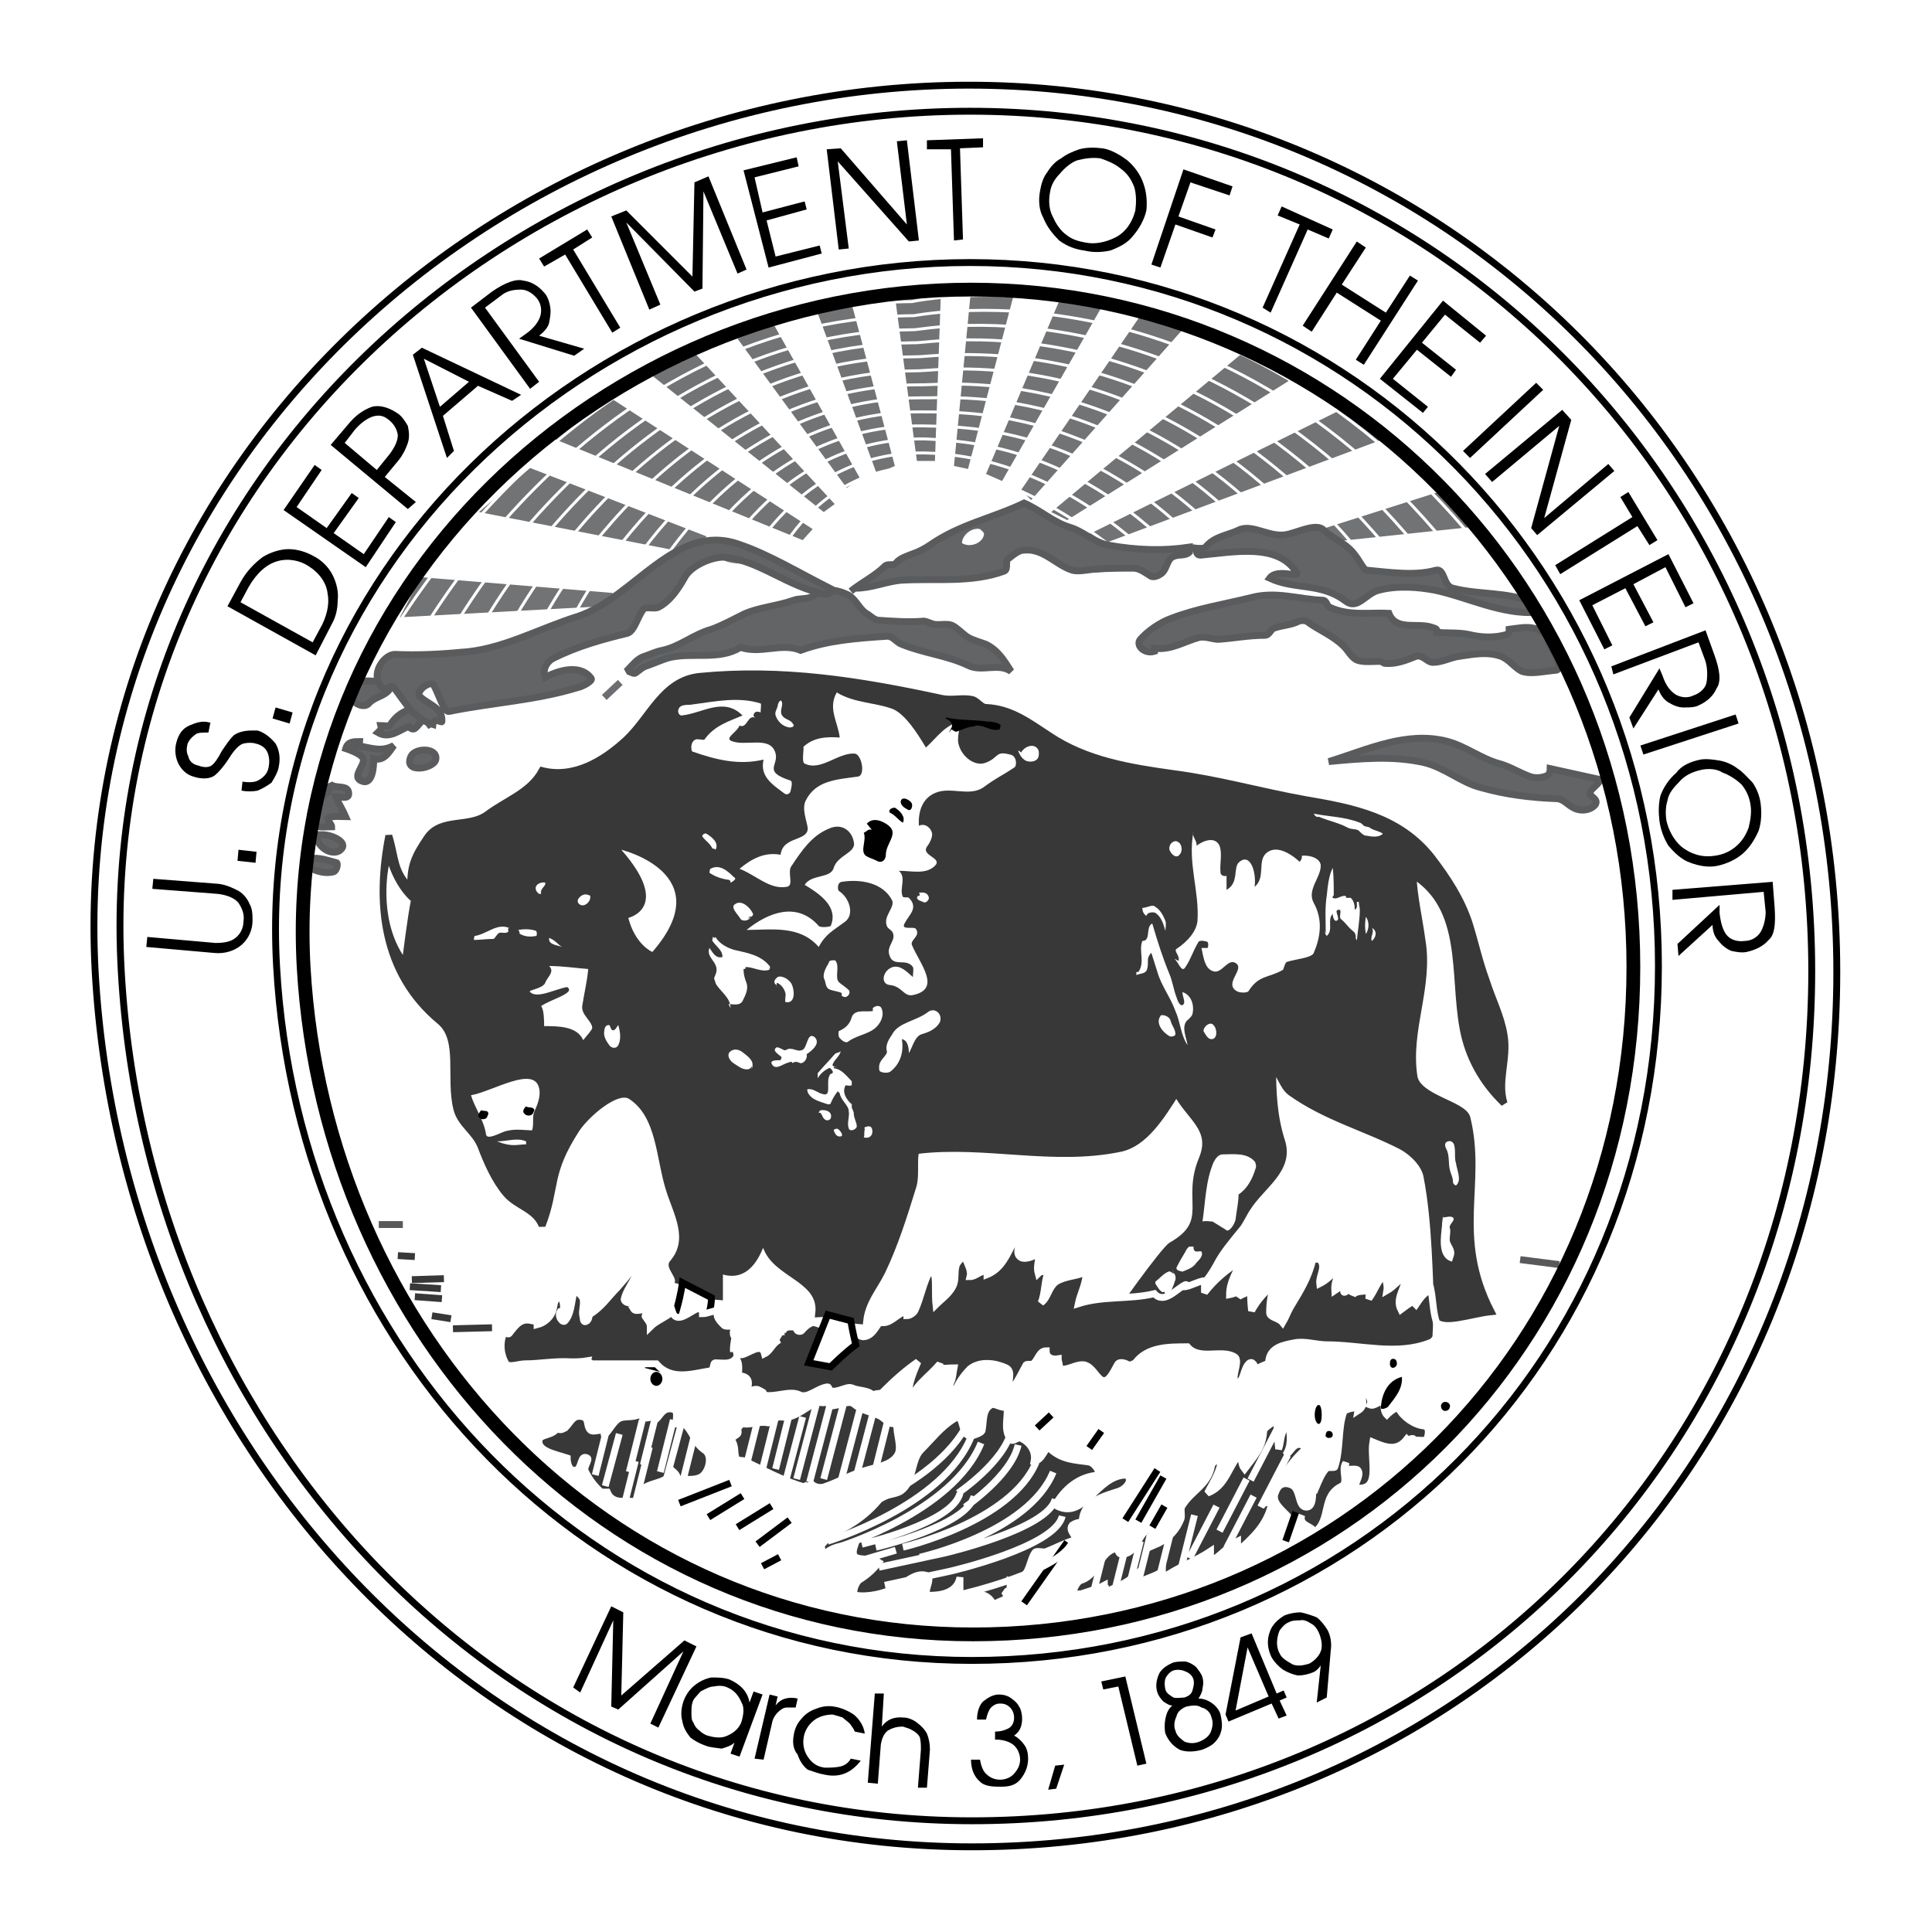 <?xml version="1.0" encoding="utf-8"?>
<!-- Generator: Adobe Illustrator 19.2.1, SVG Export Plug-In . SVG Version: 6.00 Build 0)  -->
<svg version="1.1" id="Layer_1" xmlns="http://www.w3.org/2000/svg" xmlns:xlink="http://www.w3.org/1999/xlink" x="0px" y="0px"
	 viewBox="0 0 192.8 192.8" style="enable-background:new 0 0 192.8 192.8;" xml:space="preserve">
<style type="text/css">
	.st0{fill-rule:evenodd;clip-rule:evenodd;fill:#FFFFFF;}
	.st1{fill-rule:evenodd;clip-rule:evenodd;fill:#383839;stroke:#383839;stroke-width:0.686;stroke-miterlimit:2.613;}
	.st2{fill-rule:evenodd;clip-rule:evenodd;fill:#FFFFFF;stroke:#000000;stroke-width:0.686;stroke-miterlimit:2.613;}
	.st3{fill-rule:evenodd;clip-rule:evenodd;}
	.st4{fill-rule:evenodd;clip-rule:evenodd;fill:#636466;stroke:#5A5B5D;stroke-width:0.686;stroke-miterlimit:2.613;}
	.st5{fill-rule:evenodd;clip-rule:evenodd;fill:#383839;}
	.st6{fill:none;stroke:#FFFFFF;stroke-width:0.686;stroke-miterlimit:2.613;}
	.st7{fill-rule:evenodd;clip-rule:evenodd;fill:#383839;stroke:#FFFFFF;stroke-width:0.686;stroke-miterlimit:2.613;}
	.st8{fill:none;stroke:#000000;stroke-width:0.686;stroke-miterlimit:2.613;}
	.st9{fill:none;stroke:#58595B;stroke-width:0.686;stroke-miterlimit:2.613;}
	.st10{fill:none;stroke:#6D6E71;stroke-width:0.686;stroke-miterlimit:2.613;}
	.st11{fill:none;stroke:#383839;stroke-width:0.686;stroke-miterlimit:2.613;}
	.st12{fill-rule:evenodd;clip-rule:evenodd;fill:#717375;}
	.st13{fill:none;stroke:#FFFFFF;stroke-width:0.294;stroke-miterlimit:2.613;}
	.st14{fill-rule:evenodd;clip-rule:evenodd;fill:#636466;}
	.st15{fill:none;stroke:#5A5B5D;stroke-width:0.686;stroke-miterlimit:2.613;}
	.st16{fill:none;stroke:#000000;stroke-width:1.373;stroke-miterlimit:2.613;}
</style>
<g>
	<polygon class="st0" points="0,0 192.8,0 192.8,192.8 0,192.8 0,0 	"/>
	<path class="st1" d="M111.3,131.8c0-0.3,4.9-7.1,5.6-7.5c4.2-2.4,1.3-4.5,3.1-8.7c1.2-3-1.3-4.1-2.6-6.6c-1.5,2.4-3.2,5.1-5.6,5.6
		c-6.7,1.4-13.5-0.6-20.2,0.2c-0.6,0-0.1,2.4-0.5,3.6c-0.9,2.9-1.8,5.8-3.1,8.5c-0.8,1.6-2,2.9-2.2,4.9c-1.4-0.1-2.6-0.8-4.1-0.7
		c0.4-3.3-3.7-3.8-5-6.2c-0.2-0.4-0.5-1-0.5-1.6c-0.6,2.1-1.8,4.5-4.4,3.4c0,0.9,0,1.8,0,2.7c-1.7-0.1-2.8-1.4-4.4-1.7
		c0.1,0,0.2,0,0.3,0c-0.1-0.6-0.8-1.3-0.6-1.6c2.1-2.4,0.4-5.1-0.3-7.4c-1-3.1-0.9-7.4-3.8-9.3c-1.4-1-4.6,1.9-5.5,3.3
		c-2.9,4.5-1.9,5.7-3.4,9.6c-0.7-1.7-2.5-1.9-3.6-3.2c-1.1-1.3-1.9-3.1-2.5-4.7c-0.6-1.5-2-2.2-2.4-3.7c-0.8-3.1,0.5-7-1.7-8.8
		c-5.8-4.8-6.4-11.9-5.1-18.5c0.7,2.2,0.4,3.5,2.2,5.3c-0.1-2.3,0.4-3.3,1.7-5.2c1.4-1.9,4.1-0.9,5.9-2.2c2-1.5,4.3-2.2,5.5-4.4
		c3.2,0.8,6.1-1,8.3-3c2.5-2.3,3.7-6,7.4-6.4c8.2-0.8,15.9,0.4,24.2,2.2c1,0.2,2-0.1,3,0.1c0.5,0.1,0.9,0.8,1.4,0.8
		c2.5,0.1,4.3,1.5,6.3,2.8c3.7,2.5,8.1,3.2,12.4,3.8c4.6,0.6,8.7,1.8,13.2,2.6c4.7,0.8,9.4,1.7,12.6,5.8c1.6,2.1,2.9,4.1,3.7,6.5
		c0.6,1.9,1,3.8,1.7,5.7c0.6,1.9,1.5,3.6,1.8,5.5c0.4,2.4-0.7,4.6,0,6.8c-2.2-2.1-3.6-4.7-4.1-7.5c-1-5.4,0.3-12-5-15.3
		c0.1,2.2,0.6,4.3,0.9,6.5c0.8,4.7-1.5,8.9-0.8,13.6c0.3,2.2,5,2.8,5.3,4.2c1.6,6.6-1.5,11.7,2.4,19.3c-2,0.2-5.2,1.4-5.3,0.1
		c-0.2-3.2-0.2-9-1.1-13.6c-0.2-1.2-1.4-2.4-2.5-3c-3.7-1.9-7.6-2.9-11.1-5.4c-0.8-0.6-1-1.8-1.8-2.6c0,2.6,0.1,5,0.9,7.5
		c0.9,2.8-2,4.4-3.4,6.6c-0.3,0.4-0.8,1.5-1.1,1.8c-0.9,1.1-2,2.4-2.6,3.6c-1.3,2.4-3.3,3.9-5.2,5.3L111.3,131.8L111.3,131.8z"/>
	<path class="st2" d="M71,129.5c0,3-3.4,7.5-3.4,7.5l-2.7-0.7c2.7-3.8,3.2-8.3,3.2-8.3L71,129.5L71,129.5z"/>
	<path class="st0" d="M62.7,91.6c0.7,2.7,2.4,3.4,2.4,3.4c6.8-7.8-3.1-10.2-3.1-10.2C67.1,90.6,62.7,91.6,62.7,91.6L62.7,91.6z"/>
	<path class="st0" d="M75.2,71.4c0,0.1,0.1,0.2,0.3,0.3c-0.9-0.6-0.9,1.1-1.7,0.7c-0.2,0.6-1.4,1.2-0.9,1.5c1.4,0.7,4-0.6,4.5,1.3
		c0.3,1.2-1.3,1.8,1.5,2.7c0.2,0.1,0.1,0.6,0,1c0,0.2-0.3,0.5-0.6,0.3c-1.2-0.9-2.5-1.7-2.1-3.4c-2.5,0.6-4.8,0-7.1-0.8
		c-0.1,0-0.3-0.9,0.3-1.2c0.3-0.1,0.8,0.1,0.9,0c1-1.4,2.4-1.8,3.8-2.4c-1.9-1.9-4-0.2-6.1,0c-0.2,0-0.4-0.3-0.3-0.6
		c0.2-0.6,1-0.4,1.4-0.5c2.3-0.3,4.6-0.8,6.8-0.1c0.1,0,0,0.6,0,0.9C75.5,70.9,75.2,71.1,75.2,71.4L75.2,71.4z"/>
	<path class="st0" d="M80.2,74.4c0,0.6-0.2,1.7,0.1,1.8c1.6,0.8,3.3-1.1,5-1c0.7,0.1,1.1,2.2,0.3,2.3c-2.2,0.3-4.2,0.4-5.2,2.4
		c-0.4,0.8,0.1,2,0.2,2.7c0.1,1.4-2.5,0.8-2.7,2.7c-1.6-0.3-2.9,0.4-4.1,1.4c1.6,0.6,3,2.1,4.7,1.8c0.8-0.1,0-1.5,0.5-2.1
		c1-1.5,2-3,3.7-3.7c1.3-0.6,2.3,0.2,2.5,1.3c0.3,1.1-1.6,1.3-2,2.6c-0.3,1.1-2.2,0.6-2.9,1.7c1.5,0.9,3.4,2.2,2.6,4.1
		c-0.1,0.1-1,0.2-1.2,0c-2.2-2.5-5.1-1.3-7.2,0.4c2.5,0,5.3-0.5,7.2,1.7c0.7-1.3,1.4-1.6,2.6-2.5c1-0.7,0.5-2.4-0.6-3.1
		c-0.1-0.1-0.2-0.8,0.3-0.9c1.9-0.3,4.1,0.1,5,1.8c0.4,0.7-0.9,1.6-0.5,2.6c0.1,0.3,0.5,0.4,0.6,0.7c0.3,0.7-0.5,1.2-0.4,2
		c0.3,1.6,1.7,0.4,2.4,1.4c0.1,0.2,0,0.6,0,1c-0.6-0.5-1.2-1.2-2-1c-1,0.3-1.3,1.7-0.3,1.8c1.2,0.1,1.4,1.2,2.3,1
		c2.9-0.6,0.7-3.1-0.1-5c-0.2-0.5,0.9-0.9,0.4-1.6c-0.2-0.3-1.6,0.2-1.1-0.6c0.4-0.8,1.4-1.5,0.4-2.5c-0.1-0.1-0.5,0-0.6-0.1
		c-0.4-0.8,0.4-1.9-0.4-2.6c1.3,0,2.7,0.4,3.6-0.5c0.8-0.8-1.4-1-0.8-1.9c0.3-0.4,0.6-1,0.5-1.4c-0.1-0.4-0.6-1-1.3-0.7
		c-0.1-1.5,0.4-2.8,1.7-3.3c1.5-0.6,3.3,0.4,4.7-0.5c1.5-1.1,1.6-1,3.1-2c0.3-0.1,0.3-1.2-0.4-1.3c-1.5-0.4-1.1,0.3-2.4,0.8
		c-1.2,0.5-2.7-0.8-2.8-2.2c0-0.5,0.1-1.4,0.5-2c-1.8,0.4-2.5,1.6-3.7,2.7c-0.9-1.5-2-3.2-3.2-3.8c-1.7-0.7-3.9-0.6-5.7-1.7
		c-0.9,1.6,0.1,2.9,0.3,4.5c-1.4-0.1-2.7,0-3.7,1C80.2,74.6,80.2,74.5,80.2,74.4L80.2,74.4z"/>
	<path class="st0" d="M117.6,95.9c0.2-0.5-0.5-1-0.2-1.2c1.2-0.8,2-1.8,2.1-2.8c0.2-3-1-5.8-0.4-8.9c-0.2,0.5,0.4,0.9,0.3,1.4
		c0.8-0.6,1.9-0.9,2.3,0c0.3,0.8,0,1.8,0.1,2.7c0,0.2,0.3,0.4,0.6,0.3c0,0.4,0,0.9,0,1.4c1.3-0.7,0.6-2.3,1.3-2.8
		c1.1-0.9,1.7,1.1,1.5,2.5c1.1-0.9,0.3-2.5,1.1-3.3c0.9-0.9,2.3-0.2,3.4,0.8c0,0,0.3-0.3,0.2-0.6c0.9-0.1,1.9,0.3,1.9,1
		c0,1.2-1.4,2.4-0.7,3.7c1,1.8,0.6,3.6,0,5c-0.2,0.5-1.8,0.6-2.7,0.9c-0.2,0.1-0.3,0.8-0.4,0.8c-1.4,0.8-2.4,0.5-3.4,2.1
		c-0.1,0.2-0.9,0.2-1.2,0c-1.3-0.8,0.9-2.2-0.1-2.8c-0.8-0.5-1.4,1.2-2.3,0.8c-0.8-0.3-0.9-1.4-1.1-2.3c0.2,0,0.5,0,0.6,0
		c0.1-0.1,0.1-0.5,0-0.6c-0.2-0.1-0.8-0.2-0.9,0c-0.5,0.8-0.8,1.8-1.3,2.5c-0.4,0.7-0.7-0.6-1.2-0.9
		C117.2,95.7,117.5,95.8,117.6,95.9L117.6,95.9z"/>
	<path class="st0" d="M82.7,96.1c-0.3,0.5-0.7,1.2-0.4,1.7c0.1,0.3,0.1,0.7,0.4,0.9c0.4,0.2,0.9,0.2,1.3,0.4c0,0,0,0.2,0,0.3
		c0.1,0,0.2,0.1,0.3,0.1c0.4,0,0.6-0.5,0.4-0.7c-0.3-0.3-0.8-0.6-1-0.8c-0.4-0.5,0.1-1.5-0.3-2.1c0-0.1-0.4-0.1-0.6,0
		C82.8,95.9,82.7,96,82.7,96.1L82.7,96.1z"/>
	<path class="st0" d="M83.8,103.6c0.2,0.2,0.6,0.6,0.9,0.3c1-0.7,2.3-0.7,3-1.7c0.3-0.4,0.5-1,0.3-1.5c-0.1-0.4-0.6-0.4-0.9-0.1
		c0,0,0,0.3,0,0.3c-0.8,0.1-1.8-0.2-2.1,0.6c-0.2,0.7-0.6,1.1-1.3,1.4C83.7,102.9,83.6,103.4,83.8,103.6L83.8,103.6z"/>
	<path class="st3" d="M87,82.8c-0.4-0.1-0.5,0.2-0.8,0.3c0.3,0.8-0.4,1.8,0.2,2.3c0.3,0.2,0.7,0.3,1.1,0.5c0.5,0.3,0.9-0.1,0.9-0.6
		c0-1.1,1.2-2,0.4-2.8c-0.4-0.4-1.6-1.1-2.3-0.3L87,82.8L87,82.8z"/>
	<path class="st4" d="M154.7,76.7c0,0.3-0.1,0.6-0.3,0.7c-0.5,0.2-1.1,0.3-1.7,0.1c-1.1-0.4-2-1-3.1-1.3c-1.8-0.5-3.3-1.7-5.1-2.2
		c-4.1-1.1-8,0.8-11.9,2c3.2-0.3,6.4-0.6,9.5,0.1c2.1,0.5,3.7,2,5.7,2.5c2.5,0.7,4.9,1,7.5,1.1c0.7,0,1.1,0.6,1.7,0.9
		c0.7,0.4,1.7,0.3,2.2-0.3c0.3-0.5-0.3-0.7-0.5-1c-0.2-0.5,0.8-0.9,1-1.5L154.7,76.7L154.7,76.7z"/>
	<path class="st0" d="M91.7,89.1c0.5-0.1,0.9,0,1,0.5c0,0.2-0.3,0.6-0.6,0.4c-0.2-0.1-0.8-0.2-0.5-0.6
		C91.7,89.4,91.9,89.4,91.7,89.1L91.7,89.1z"/>
	<path class="st0" d="M92.6,101c-1.2,0.9-2.8,1-3.5,2.1c-0.2,0.4-0.8,1-0.6,1.8c0.1,0.3-0.5,0.7-0.7,1.2c-0.1,0.2-0.1,0.7,0,0.8
		c0.3,0.2,0.9,0.2,1.1,0c1-0.8,1.3-2,1.1-3.2c0.6,0.1,0.7,0.9,0.7,1.4c0.4-0.7,0.6-1.7,1.3-1.9c0.7-0.2,1.4-0.5,1.8-1.2
		C94.1,101.1,93.2,100.5,92.6,101L92.6,101z"/>
	<path class="st0" d="M53.8,108.6c-0.5-2.3-4.6,0.3-6.8,0.7c0.4,1.3,1.3,2.5,1.5,3.9c0.1,0.6,1.3-0.1,1.9-0.3c1-0.3,2-0.1,2.7-0.1
		c0.2-0.6,0-1.3,0.2-1.8C53.6,110.3,54,109.4,53.8,108.6L53.8,108.6z"/>
	<path class="st5" d="M78.3,132.9c0,0-0.1,0-0.2,0c0.3-0.7,0.9-0.4,1.4-0.5c0,0.1,0,0.2,0,0.3c0.1,0.2,0.4,0.2,0.5,0.1
		c0.4-0.5,1-0.9,1.3-0.8c0.7,0.2,1.3,0.5,2.1,0.5c0.2,0,0.4,0.2,0.7,0.3c0.3,0.1,0.6-0.2,0.8-0.2c0.5,0,0.6,0.7,1.2,0.8
		c1,0,1.3-1.1,1.9-1.7c0,0.1,0.1,0.3,0.1,0.3c0.9,0,1.4-0.9,2.3-1.1c0.2,0,0.1,0.2,0.1,0.4c0.3,0,0.7-0.3,0.8-0.5
		c0.6-1.3,0.8-2.7,1.5-4c0.2-0.3,0.4,0.4,0.5,0.6c0.1,0.9,0,1.9,0.1,2.8c0.6-0.6,1.5-1.2,1.8-2.1c0.2-0.6,0-1.4,0.3-2
		c0.2-0.3,0.5-0.6,0.8-0.9c0,0.7,0.7,1.4,0.5,2.2c0.6,0,1.1-0.7,1.7-0.5c0,0,0,0.2,0,0.3c2-0.8,2.2-3.1,3.6-4.6
		c0.1,1.1-1.1,2.4-0.2,2.9c0.3,0.2,1.2,0,1.8-0.5c0,0.7-0.3,1.4-0.1,2.1c0.3-0.3,0.6-0.2,1-0.2c-0.4,1-0.3,2.1-0.7,3.1
		c0.7-0.5,0.7-1.5,1.5-2.1c1-0.6,2.1-0.5,3-1c0,1.2-0.6,2.2-0.8,3.2c2.5-0.8,5.1-0.4,7.6-1c1,1.1,2.2-0.5,3.1-0.9
		c0.3-0.1-0.6,0.3,0,0.2c0.6-0.1,1.2-0.5,1.9-0.6c0,0.4,0,0.8,0,1.2c1-1.3,2.3-2.4,3.7-3.2c-0.5,1.1-1.2,2.1-1.2,3.4
		c0.5-0.1,1-0.3,1.2-0.8c0.1,0.4-0.2,0.6-0.3,1c0.4-0.3,1-0.3,1.2-0.9c0,0.8,0,1.5,0.1,2.3c0.6-1.1,1.4-2,2.4-2.7
		c-0.5,0.9-0.6,2-0.6,2.9c0,0.5,0.9,0.5,1.3,1c0.3-0.5,0.5-1.1,0.8-1.6c0.9-1.5,1.8-2.9,2.2-4.7c0,0,0.5-0.1,0.7,0
		c0.7,0.7-0.1,1.6,0,2.4c1.2-0.6,2-1.9,3.1-2.7c-0.7,1-1.7,2-1.6,3.4c0.3-0.2,0.6-0.5,0.8-0.4c0.2,0-0.1,0.8,0.3,0.5
		c0.2-0.1,0.5-0.2,0.7-0.4c0,0.2,0,0.4,0,0.7c0.4-0.4,1-0.3,1.5-0.4c0.2,0,0.1,0.5,0.1,0.8c0.6-0.8,0.9-1.9,1.7-2.5
		c-0.1,0.6,0.2,1.1,0.1,1.7c0.7-0.4,1.2-1.1,1.9-1.5c0,1.2-1.1,2.2-0.5,3.4c0.4-0.3,0.8-0.6,1.2-0.8c0,0,0.2,0.2,0.3,0.3
		c0.4-0.6,0.8-1.2,1.5-1.5c0.2,1,0.2,2.1,0.5,3.1c0.1,0.4,0,1.1,0,1.5c0,0.4-0.5,0.7-0.6,0.7c-3.3,1.3-6.9,0.2-10.3,0.2
		c-1,0-2.2-0.4-3.2-0.2c-1,0.2-2.5,0.4-2.6,1.9c0,0.3-0.8,0.3-1.2,0.8c-0.2-0.4-0.4-1-0.8-0.6c-0.5,0.5-0.5,1.7-1,1.8
		c-1.1,0.1,0.3-2.1-0.4-2.5c-1.3-0.8-3.5,0.4-4.7-1c-1.9,0-4,0-5.2,1.6c0,0-0.5,0.3-0.7,0.2c-0.5-0.3-1-0.3-1.1,0
		c-0.4,0.7-0.9,1.9-1.6,1.5c-0.6-0.4-0.9-1.3-1.7-1.5c-0.9-0.1-1.6,0.6-2.5,0.4c0.1-0.4-0.1-0.7-0.1-1c-0.6,0.1-1.2-0.1-1.2-0.8
		c-0.7,0-0.8,0.9-1.3,1.3c-0.1,0.1-0.6,0-0.7,0.1c-0.4,0.7-0.7,1.4-1.2,2.1c-0.1,0.1,0,0.4,0,0.6c-0.1,0.1-0.4,0.1-0.4,0
		c-0.4-0.8,0.4-2-0.4-2.4c-1.1-0.5-2.6-0.7-3.6,0.1c-0.8,0.8-1.6,2-1.8,3.3c0.1-0.7-0.4-1.4-0.1-2c0.2-0.4,0.2-0.9,0.3-1.4
		c-0.5,0-1,0.1-1.4,0c0,0,0-0.3,0-0.4c-1.1,1.3-2.6,2.2-3.1,3.9c-0.2-1.5,0.3-2.7,0.9-4.1c-1.3,0.9-2.4,1.9-3.5,3
		c-0.2,0.3-0.9,0-1.1,0.5c0-0.1,0-0.2,0-0.3c-0.6-0.4-1.3-0.3-2-0.6c-0.5-0.2-1.4,0.5-2.1,0.3c-0.1,0-0.2-0.4-0.3-0.4
		c-1,0.1-2,1.2-2.8,0.8c-1-0.5-2.5,0.3-3.6,0c0-0.2,0-0.3-0.2-0.3c-0.1,0-0.2,0-0.3,0c-0.1,0,0-0.2,0-0.2c-0.4-0.2-0.8,0.2-1.2,0.1
		c0.4-0.9,0.2-1.5-0.8-1.5c0-0.5,0.1-1.1-0.1-1.5c-0.1-0.3-0.3-0.5-0.8-0.4c-0.1,0-0.2-0.1-0.1-0.3c0.3-0.3,0.8-0.3,1.2-0.5
		c0,0.2-0.1,0.6,0.1,0.6c0.7-0.1,2-1.3,2.3-0.1c0.6-0.3,0.8-1.1,1.5-1.4L78.3,132.9L78.3,132.9z"/>
	<path class="st6" d="M78.3,132.9c0,0-0.1,0-0.2,0c0.3-0.7,0.9-0.4,1.4-0.5c0,0.1,0,0.2,0,0.3c0.1,0.2,0.4,0.2,0.5,0.1
		c0.4-0.5,1-0.9,1.3-0.8c0.7,0.2,1.3,0.5,2.1,0.5c0.2,0,0.4,0.2,0.7,0.3c0.3,0.1,0.6-0.2,0.8-0.2c0.5,0,0.6,0.7,1.2,0.8
		c1,0,1.3-1.1,1.9-1.7c0,0.1,0.1,0.3,0.1,0.3c0.9,0,1.4-0.9,2.3-1.1c0.2,0,0.1,0.2,0.1,0.4c0.3,0,0.7-0.3,0.8-0.5
		c0.6-1.3,0.8-2.7,1.5-4c0.2-0.3,0.4,0.4,0.5,0.6c0.1,0.9,0,1.9,0.1,2.8c0.6-0.6,1.5-1.2,1.8-2.1c0.2-0.6,0-1.4,0.3-2
		c0.2-0.3,0.5-0.6,0.8-0.9c0,0.7,0.7,1.4,0.5,2.2c0.6,0,1.1-0.7,1.7-0.5c0,0,0,0.2,0,0.3c2-0.8,2.2-3.1,3.6-4.6
		c0.1,1.1-1.1,2.4-0.2,2.9c0.3,0.2,1.2,0,1.8-0.5c0,0.7-0.3,1.4-0.1,2.1c0.3-0.3,0.6-0.2,1-0.2c-0.4,1-0.3,2.1-0.7,3.1
		c0.7-0.5,0.7-1.5,1.5-2.1c1-0.6,2.1-0.5,3-1c0,1.2-0.6,2.2-0.8,3.2c2.5-0.8,5.1-0.4,7.6-1c1,1.1,2.2-0.5,3.1-0.9
		c0.3-0.1-0.6,0.3,0,0.2c0.6-0.1,1.2-0.5,1.9-0.6c0,0.4,0,0.8,0,1.2c1-1.3,2.3-2.4,3.7-3.2c-0.5,1.1-1.2,2.1-1.2,3.4
		c0.5-0.1,1-0.3,1.2-0.8c0.1,0.4-0.2,0.6-0.3,1c0.4-0.3,1-0.3,1.2-0.9c0,0.8,0,1.5,0.1,2.3c0.6-1.1,1.4-2,2.4-2.7
		c-0.5,0.9-0.6,2-0.6,2.9c0,0.5,0.9,0.5,1.3,1c0.3-0.5,0.5-1.1,0.8-1.6c0.9-1.5,1.8-2.9,2.2-4.7c0,0,0.5-0.1,0.7,0
		c0.7,0.7-0.1,1.6,0,2.4c1.2-0.6,2-1.9,3.1-2.7c-0.7,1-1.7,2-1.6,3.4c0.3-0.2,0.6-0.5,0.8-0.4c0.2,0-0.1,0.8,0.3,0.5
		c0.2-0.1,0.5-0.2,0.7-0.4c0,0.2,0,0.4,0,0.7c0.4-0.4,1-0.3,1.5-0.4c0.2,0,0.1,0.5,0.1,0.8c0.6-0.8,0.9-1.9,1.7-2.5
		c-0.1,0.6,0.2,1.1,0.1,1.7c0.7-0.4,1.2-1.1,1.9-1.5c0,1.2-1.1,2.2-0.5,3.4c0.4-0.3,0.8-0.6,1.2-0.8c0,0,0.2,0.2,0.3,0.3
		c0.4-0.6,0.8-1.2,1.5-1.5c0.2,1,0.2,2.1,0.5,3.1c0.1,0.4,0,1.1,0,1.5c0,0.4-0.5,0.7-0.6,0.7c-3.3,1.3-6.9,0.2-10.3,0.2
		c-1,0-2.2-0.4-3.2-0.2c-1,0.2-2.5,0.4-2.6,1.9c0,0.3-0.8,0.3-1.2,0.8c-0.2-0.4-0.4-1-0.8-0.6c-0.5,0.5-0.5,1.7-1,1.8
		c-1.1,0.1,0.3-2.1-0.4-2.5c-1.3-0.8-3.5,0.4-4.7-1c-1.9,0-4,0-5.2,1.6c0,0-0.5,0.3-0.7,0.2c-0.5-0.3-1-0.3-1.1,0
		c-0.4,0.7-0.9,1.9-1.6,1.5c-0.6-0.4-0.9-1.3-1.7-1.5c-0.9-0.1-1.6,0.6-2.5,0.4c0.1-0.4-0.1-0.7-0.1-1c-0.6,0.1-1.2-0.1-1.2-0.8
		c-0.7,0-0.8,0.9-1.3,1.3c-0.1,0.1-0.6,0-0.7,0.1c-0.4,0.7-0.7,1.4-1.2,2.1c-0.1,0.1,0,0.4,0,0.6c-0.1,0.1-0.4,0.1-0.4,0
		c-0.4-0.8,0.4-2-0.4-2.4c-1.1-0.5-2.6-0.7-3.6,0.1c-0.8,0.8-1.6,2-1.8,3.3c0.1-0.7-0.4-1.4-0.1-2c0.2-0.4,0.2-0.9,0.3-1.4
		c-0.5,0-1,0.1-1.4,0c0,0,0-0.3,0-0.4c-1.1,1.3-2.6,2.2-3.1,3.9c-0.2-1.5,0.3-2.7,0.9-4.1c-1.3,0.9-2.4,1.9-3.5,3
		c-0.2,0.3-0.9,0-1.1,0.5c0-0.1,0-0.2,0-0.3c-0.6-0.4-1.3-0.3-2-0.6c-0.5-0.2-1.4,0.5-2.1,0.3c-0.1,0-0.2-0.4-0.3-0.4
		c-1,0.1-2,1.2-2.8,0.8c-1-0.5-2.5,0.3-3.6,0c0-0.2,0-0.3-0.2-0.3c-0.1,0-0.2,0-0.3,0c-0.1,0,0-0.2,0-0.2c-0.4-0.2-0.8,0.2-1.2,0.1
		c0.4-0.9,0.2-1.5-0.8-1.5c0-0.5,0.1-1.1-0.1-1.5c-0.1-0.3-0.3-0.5-0.8-0.4c-0.1,0-0.2-0.1-0.1-0.3c0.3-0.3,0.8-0.3,1.2-0.5
		c0,0.2-0.1,0.6,0.1,0.6c0.7-0.1,2-1.3,2.3-0.1c0.6-0.3,0.8-1.1,1.5-1.4"/>
	<path class="st5" d="M73.2,134.9c-0.1-0.9,0.4-1.8,0-2.5c0-0.1-0.7,0-0.9-0.1c-0.4-0.4-0.9-0.8-0.7-1.5c-0.5,0-1,0.3-1.5,0.3
		c0-0.1,0-0.3,0-0.3c-0.1-0.1-0.3-0.2-0.5-0.2c-0.8,0.3-2.1,1.6-2.5,0.3c-0.7,0.6-1.6,0.9-2.2,1.5c0-0.4-0.3-0.7-0.5-1
		c-0.1-0.1,0.1-0.2,0.1-0.3c-0.1-0.8-1,0-1.3-0.5c0.3-0.1,0.1-0.4,0.1-0.7c-0.5,0.3-1.1,0-1-0.3c0.3-1.2,1.4-2.2,1.4-3.4
		c0-0.1-0.5,0.2-0.6,0.4c-0.4,0.7-1,1.3-1.5,1.9c-0.9,0.9-1.6,2-2.8,2.7c0,0,0,0.4-0.2,0.6c-0.4,0.3-0.4-0.2-0.4-0.3
		c-0.2-0.6,0.1-1.2,0-1.8c-0.1-0.5-0.7-0.7-0.8-1.2c-0.4,1.1-0.3,2.5-1,3.3c-0.2,0.3-0.8-0.4-0.5-0.9c0,0,0.2,0,0.3-0.2
		c0.1-0.4,0-1.4-0.6-1.1c-0.3,0.2-0.3,0.7-0.4,1.1c-0.2,0.7-0.8,1.3-1.6,1.5c0-0.3-0.3-0.4-0.5-0.4c-1.1-0.3-1.6,0.4-2.3,1.3
		c-0.1,0.1-0.5-0.2-0.5-0.1c-0.5,1-0.3,2.3,0.2,3.1c0.3,0.4,1.3,0,1.9,0c1.5,0,2.9-0.3,4.6-0.2c0.5,0,1,0,1.6-0.1
		c-0.1,0.3,0.4,0,0.3,0.3c2.2,0,4.4,0,6.6,0c1.5,1.7,3.5,1,5.4,0.7c0.4-0.1,0.2-0.8,0.5-0.8c0.7,0,1.5,0.2,2-0.4
		c0.4-0.5-0.2-0.9,0-1.5c0.1-0.2,0.1-0.4,0.1-0.7c-0.6,0-0.1-0.7-0.5-0.9L73.2,134.9L73.2,134.9z"/>
	<path class="st6" d="M73.2,134.9c-0.1-0.9,0.4-1.8,0-2.5c0-0.1-0.7,0-0.9-0.1c-0.4-0.4-0.9-0.8-0.7-1.5c-0.5,0-1,0.3-1.5,0.3
		c0-0.1,0-0.3,0-0.3c-0.1-0.1-0.3-0.2-0.5-0.2c-0.8,0.3-2.1,1.6-2.5,0.3c-0.7,0.6-1.6,0.9-2.2,1.5c0-0.4-0.3-0.7-0.5-1
		c-0.1-0.1,0.1-0.2,0.1-0.3c-0.1-0.8-1,0-1.3-0.5c0.3-0.1,0.1-0.4,0.1-0.7c-0.5,0.3-1.1,0-1-0.3c0.3-1.2,1.4-2.2,1.4-3.4
		c0-0.1-0.5,0.2-0.6,0.4c-0.4,0.7-1,1.3-1.5,1.9c-0.9,0.9-1.6,2-2.8,2.7c0,0,0,0.4-0.2,0.6c-0.4,0.3-0.4-0.2-0.4-0.3
		c-0.2-0.6,0.1-1.2,0-1.8c-0.1-0.5-0.7-0.7-0.8-1.2c-0.4,1.1-0.3,2.5-1,3.3c-0.2,0.3-0.8-0.4-0.5-0.9c0,0,0.2,0,0.3-0.2
		c0.1-0.4,0-1.4-0.6-1.1c-0.3,0.2-0.3,0.7-0.4,1.1c-0.2,0.7-0.8,1.3-1.6,1.5c0-0.3-0.3-0.4-0.5-0.4c-1.1-0.3-1.6,0.4-2.3,1.3
		c-0.1,0.1-0.5-0.2-0.5-0.1c-0.5,1-0.3,2.3,0.2,3.1c0.3,0.4,1.3,0,1.9,0c1.5,0,2.9-0.3,4.6-0.2c0.5,0,1,0,1.6-0.1
		c-0.1,0.3,0.4,0,0.3,0.3c2.2,0,4.4,0,6.6,0c1.5,1.7,3.5,1,5.4,0.7c0.4-0.1,0.2-0.8,0.5-0.8c0.7,0,1.5,0.2,2-0.4
		c0.4-0.5-0.2-0.9,0-1.5c0.1-0.2,0.1-0.4,0.1-0.7c-0.6,0-0.1-0.7-0.5-0.9"/>
	<path class="st7" d="M53.8,143.7c0.1-0.6,1.4-0.4,1.8-1.2c0.3,0.4,0.7,0,0.8,0c0.6-0.6,0.8-1.4,1.8-1.1c0.6,0.2,0.3,0.9,0.7,1.3
		c0.3,0.3,0.9-0.1,1.3,0.1c0.1,0,0.1,0.5,0.1,0.4c0.6-0.5,0.9-1.4,1.6-1.7c0.6-0.2,1.4,0,2-0.4c0.3,0.7,0.8,0.3,1.4,0.3
		c0,0.2,0.1,0.3,0.1,0.3c0.5-0.4,0.7-1.2,1.6-1.1c0.8,0.1,0.4,0.9,0.5,1.5c0.3,0,0.8,0,1,0.2c0.8,0.9,0.8,1.7,1.8,2.4
		c0.8,0.5,0.5,1.9-0.1,2.5c-0.6,0.6-1.7,0.4-2.6,0.4c0-0.5-0.4-0.7-0.7-1c0.5,0.4-0.1,0.6-0.2,0.8c-1,0.9-3.2,0.5-3,2.5
		c-1.1-0.3-2.5,0.4-3.1-1c0,0-0.4,0-0.6,0c-0.7-0.6-1.2-1.3-1.6-2.1c-0.2-0.4,0.5-1.2,0.2-1.3c-0.7-0.4-0.5,1-1.1,1.2
		c-0.7,0.2-0.9-0.7-0.9-1.2C55.4,145.1,53.6,144.8,53.8,143.7L53.8,143.7z"/>
	<path class="st7" d="M74.2,142.1c0.8,0.1,1.6-0.3,2.5-0.1c0.2,0,0.4-0.4,0.7-0.5c0.4-0.2,0.9,0,1.3-0.1c1-0.2,1.8-1,2.7-1.4
		c0.4-0.2,0.8,0.2,1.2-0.2c0,0.3,0.2,0.5,0.3,0.5c0.8,0,1.8-0.6,2.3-0.2c0.8,0.7,1.8,0.8,2.6,1.2c0.6,0.3,0.9,1,1.7,0.7
		c-0.1,1.2,0.6,2.5,0,3.3c-0.6,0.9-2,1.1-3,1.4c-1.5,0.4-2.8,1.2-4.3,1.7c-0.5,0.1-1,0-1.4-0.5c0.1,0.4-0.4,0.2-0.5,0.5
		c-2.1-0.6-4.1-1.7-6-2.6c-0.2-0.1-0.6,0-0.8-0.2c-0.3-0.6,0-1.2-0.5-1.9c-0.1-0.2,0.4-0.4,0.6-0.6c0.1-0.1,0.1-0.4-0.1-0.5
		C73.9,142.4,73.8,142.1,74.2,142.1L74.2,142.1z"/>
	<path class="st4" d="M30.9,85.7c0.9-0.2,1.9,0.2,2.7,0.4c0.1,0,0.1,0.7-0.3,0.9c-0.8,0.2-1.6,0-2.4-0.4
		C30.5,86.5,31.4,86,30.9,85.7L30.9,85.7z"/>
	<path class="st4" d="M32.2,83.3c1,0,2.6,0.8,1.8,1.5c-0.6,0.6-2.2,0.1-2.5-1.5C31.8,83.3,32,83.3,32.2,83.3L32.2,83.3z"/>
	<path class="st4" d="M32.9,78.2c0.5,0.6,1.9,0,1.9,1c0,0.6-0.8,0.3-1.3,0.3c0.3,0.7,0.7,1.3,1,2c-0.5,0-1.2-0.1-1.7,0.1
		c-0.3,0.2,0.3,0.6,0.3,0.9c-0.7,0-1.5,0.2-1.9-0.4c-0.5-0.7,0-1.7,0.4-2.2C32.1,79.4,33.1,79.2,32.9,78.2L32.9,78.2z"/>
	<path class="st4" d="M35.6,74.4c1.4,0.2,2.4,0.7,3.7,0c-0.5,0.7-1,1.6-2,1.3c0,0.8-0.1,2.8-1.3,2.2c-1-0.5,0.8-1.8,0.1-2.4
		c-0.3-0.3-1-0.6-1.6-0.8c0.2-0.7,0.8-0.7,1.4-0.7C35.9,74.2,35.7,74.3,35.6,74.4L35.6,74.4z"/>
	<path class="st4" d="M42.4,71.8c-0.4,0.1-0.6,0.6-1,0.9c-0.3,0.2-0.6-0.2-0.6-0.2c-0.9,0.3-1.9,1.3-3.1,0.6
		c0.2-0.2,0.4-0.3,0.3-0.7c0.3,0,0.8,0.1,0.9,0c0.8-1.3,1.9-1.7,3.1-1.8c0.6,0,0.4,1.3,1,1.9C42.9,72.1,42.6,71.7,42.4,71.8
		L42.4,71.8z"/>
	<path class="st4" d="M39.1,68.3c-0.3,1.2-1.6,1.1-2.3,1.9c-0.6,0.7-2.4-0.4-1.7-1.5c1-1.5,3.1-0.2,4.6-0.7
		C39.8,68.7,39.2,68.2,39.1,68.3L39.1,68.3z"/>
	<path class="st4" d="M41,75.5c0.4-0.9,2.6-0.9,2.5,0.2C43.5,76.7,40.2,77.3,41,75.5L41,75.5z"/>
	<path class="st7" d="M80.2,154.1c2.9-0.9,5.5-2,7.5-4.4c0.5-0.6,1.6-0.5,2.2-0.9c1.3-0.9,1-3.1,2-4.1c1.1-1.1,2-2.3,3.3-3.1
		c1.1-0.7,0.6,1.6,1.6,1.7c0.3,0,1.1-0.3,1.2-0.5c0.2-1,0-2.1,0.9-2.6c0.4-0.2,1,0.4,1.6,0.2c0.1,1.1-0.4,2.4,0.4,3.3
		c0.2,0.2,0.7-0.3,0.9-0.2c0.8,0.3,1.6,1.2,1.4,2.3c0.9,0,1.1-1.7,1.6-1.2c1.2,1.1,2.5,1.1,3.9,1.3c0.4,0.1,0.9,0.6,1,1.3
		c-2,0.1-3.5,1.4-4.4,3c2.9,1.7,4.1-3,7.1-3c0.1,0,0.4,0.4,0.3,0.6c-0.1,0.4-0.5,0.8-1,1c-1.5,0.5-3.7,1-3.7,3.1
		c-0.4,0-0.7,0.1-1,0.3c-0.5,0.6,0.8,1.4,0.2,1.5c-1,0.3-1.7,0.7-2.7,1.1c-0.3,0.2-1-0.1-1.2,0.1c-0.6,0.8-0.5,2.2-1.5,2.5
		c-0.3,0.1-0.5,0.6-1,0.4c0,0.2,0,0.4,0,0.7c-0.1,0.2-0.3,0.4-0.6,0.3c0.8,1-0.6,0.8-1,1.4c-0.9-1.7-1.9-0.9-3.4-0.7
		c0-0.7,0-1.4,0-2.1c-0.3,1.6-2,1.8-3,1.8c-1,0,0.5-1.8-0.4-2c-1.1-0.3-2.1,0.8-3.1,1.3c-1.1,0.5-2.6,0.9-3.9,0.7
		c-0.4-0.1-0.1-1.1,0.3-1.5c0.8-0.5,1.4-1,2-1.8c-1.1-0.7-3.1,0.3-2.4-1.7c-1.1,0-2.3,0.1-3.1,1c0.1-0.3-0.2-0.4-0.2-0.7
		c-0.2-0.5,0.7-0.7,0.6-1.3c-0.8,0.3-1.8,0.9-2.6,0.5c-0.3-0.1,0.5-0.4,0.3-0.9C80.2,153.6,80.2,153.9,80.2,154.1L80.2,154.1z"/>
	<path class="st5" d="M109.9,158.9c0.7,0,0.3-0.4,0.3-0.7c-1.1,0.6-2.4,0.7-3.4,1.4c0.3-0.7,0.5-1.7,1.1-1.9c1.8-0.6,1.8-3,3.7-3.2
		c-0.1,0.3,0.1,0.6,0.3,0.6c1.7,0,1.6-2.3,3-2.6c-0.1,0.6,0.5,1.1,0.3,1.7c1.2-0.5,2.1-1.3,2.6-2.5c0.2-0.3,0-0.9,0.1-1.3
		c1-1.7,2.6-2.1,3-4.1c0.1-0.6,0.9-0.5,1-1c0,1.4-0.8,2.5-1.4,3.7c1.9-0.7,2.1-2.8,3.4-4.1c0,0.6-0.1,1.2,0.3,1.7
		c0.9-1.2,1.8-2.1,1.9-3.7c0-0.6,1.3-0.9,1.5-1.7c-0.3,1.2-0.1,2.2,0,3.4c0.3-0.8,0.1-1.8,1-2.4c0.2,1,0.3,2.1-0.3,3
		c0.6-0.3,0.9-1.7,2.1-0.7c-1.9,1.6-3,3.9-4.5,5.8c0.2-0.4,0.6-0.4,1-0.3c-0.4,2.1-1.9,3.5-3.4,4.8c0-0.3,0-0.6,0-1
		c-1,0.5-1.7,1.5-2.7,2c0-0.3,0-0.7,0-1c-1.5,1-3.3,1.6-4.8,2.7c0-0.2,0-0.4,0-0.7c-0.8,0.6-1.9,0.7-2.7,1.4c0-0.3,0-0.7,0-1
		c-0.9,0.8-2,1.2-3,1.7c0-0.2,0-0.4,0-0.7c-1,1.1-2.5,0.7-3.8,1c0-0.1,0-0.2,0-0.3H109.9L109.9,158.9z"/>
	<path class="st6" d="M109.9,158.9c0.7,0,0.3-0.4,0.3-0.7c-1.1,0.6-2.4,0.7-3.4,1.4c0.3-0.7,0.5-1.7,1.1-1.9c1.8-0.6,1.8-3,3.7-3.2
		c-0.1,0.3,0.1,0.6,0.3,0.6c1.7,0,1.6-2.3,3-2.6c-0.1,0.6,0.5,1.1,0.3,1.7c1.2-0.5,2.1-1.3,2.6-2.5c0.2-0.3,0-0.9,0.1-1.3
		c1-1.7,2.6-2.1,3-4.1c0.1-0.6,0.9-0.5,1-1c0,1.4-0.8,2.5-1.4,3.7c1.9-0.7,2.1-2.8,3.4-4.1c0,0.6-0.1,1.2,0.3,1.7
		c0.9-1.2,1.8-2.1,1.9-3.7c0-0.6,1.3-0.9,1.5-1.7c-0.3,1.2-0.1,2.2,0,3.4c0.3-0.8,0.1-1.8,1-2.4c0.2,1,0.3,2.1-0.3,3
		c0.6-0.3,0.9-1.7,2.1-0.7c-1.9,1.6-3,3.9-4.5,5.8c0.2-0.4,0.6-0.4,1-0.3c-0.4,2.1-1.9,3.5-3.4,4.8c0-0.3,0-0.6,0-1
		c-1,0.5-1.7,1.5-2.7,2c0-0.3,0-0.7,0-1c-1.5,1-3.3,1.6-4.8,2.7c0-0.2,0-0.4,0-0.7c-0.8,0.6-1.9,0.7-2.7,1.4c0-0.3,0-0.7,0-1
		c-0.9,0.8-2,1.2-3,1.7c0-0.2,0-0.4,0-0.7c-1,1.1-2.5,0.7-3.8,1c0-0.1,0-0.2,0-0.3"/>
	<path class="st7" d="M134.1,140.9c0-0.2,1.5-0.7,1.4-0.1c1.1-0.7-0.1-1.5,0.9-2.3c-0.1,0.6,0.6,1.1,0.3,1.7c0.5,0.2,1-0.5,1.3-0.3
		c0.2,0.3,0,0.9,0.4,1.3c0.4-0.4,1.1-0.9,1.2-0.6c0.4,0.8,1.5,1.6,2.5,1.7c0.4,0,0.5,0.5,0.4,0.9c-0.1,1-1.1,0.2-1.4,0.7
		c0.1-0.7-0.5-0.1-0.7-0.3c-1,1.3-2.2,0.8-3.4,0.3c-0.3,1.7,0.8,4.7-1.4,4.6c-0.9,0,0.4-1.2-0.1-1.8c-0.2-0.2-0.9,0-1.2-0.1
		c-0.1,0,0-0.4,0-0.6c-0.5,0.7,0.3,1.9-0.4,2.3c-2.1,1-1,3.3-2.7,4.6c-0.3-0.7-1.6-0.6-1.3-1.7c-0.3,0.6-1.1,0.4-1.3,0.2
		c-0.6-0.7-1.8-1.5-1.3-2.5c0.2-0.6,0.7-1.1,1.6-0.7c0.9,0.4,0.6,2.1,1.4,2.2c0.8,0.1,0.7-1.3,0.7-2.2c0.1,0.1,0.2,0.2,0.3,0.3
		c0.3-0.7,0.6-1.5,1.1-2c0.1-0.1,0.8,0,0.8-0.1C133.8,144.6,133.5,142.5,134.1,140.9L134.1,140.9z"/>
	<path class="st0" d="M122.3,122.7c0.3,0.4,0.9-0.5,1-1c0.1-0.9,0.3-1.7,0.3-2.5c0.9-0.6,1.4-1.6,1.7-2.6c0.1-0.2,0-0.6-0.1-0.7
		c-0.8-0.9-2.1-0.7-3.2-0.7c-0.4,0-0.7,0.4-0.9,0.8c-0.8,1.9-0.8,3.9-1.1,5.9c0.3-0.1,0.7,0,1,0L122.3,122.7L122.3,122.7z"/>
	<path class="st0" d="M117.6,126.8c0.1,0,0.3,0.1,0.4,0.1c0.5-0.2,1.1-0.4,1.4-0.9c0.3-0.3,0.7-0.7,0.5-1.1
		c-0.1-0.1-0.6,0.1-0.7-0.1c-0.1-0.1-0.1-0.3-0.1-0.4c-0.1,0-0.3,0-0.4,0c-0.2,0.1-0.3,0.3-0.4,0.5c-0.3,0.5-0.6,1-0.9,1.6
		C117.4,126.6,117.4,126.7,117.6,126.8L117.6,126.8z"/>
	<path class="st0" d="M116.9,126.7c0.2,0.2,0.5,0.6,0.4,1c-0.2,0.6-0.4,1.2-0.8,1.7c0,0.1-0.2-0.1-0.2-0.2c0-0.1-0.1-0.2-0.1-0.3
		c-0.2,0.1-0.3,0-0.4-0.1c-0.2-0.2-0.3-0.4-0.5-0.7c0,0,0-0.2,0-0.2c0.4-0.3,0.8-0.8,1.3-1c0.2-0.1,0.4,0.2,0.6,0.2L116.9,126.7
		L116.9,126.7z"/>
	<path class="st0" d="M131.1,81.2c1.5,0.3,3.1,0.3,4.6,0.9c0.1,0,0.3,0.2,0.4,0.3c0.1,0.1,0.5,0.1,0.6,0.2c0.4,0.3,0.9,0.3,1.3,0.6
		c-0.4,0.4-1.1,0.3-1.6,0.2c-0.3,0-0.5-0.2-0.8-0.5c-0.2-0.2-0.7-0.1-1.1-0.3c-0.9-0.5-2-0.7-2.9-1.1
		C131.4,81.6,131.2,81.4,131.1,81.2L131.1,81.2z"/>
	<path class="st0" d="M132.3,93.1c0-1.2-0.1-2.5,0.1-3.7c0.1-1,0.2-2,0.6-2.8c0.1,0.9,0.1,1.8,0.1,2.7c0,0.1-0.2,0.2-0.1,0.3
		c0.4,0.2,0.7-0.2,1.2-0.2c0.1,0,0.2,0.1,0.1,0.2c0.2,0,0.4,0,0.5,0c0.3,0.3,0.4,0.7,0.4,1.2c0.3-0.2,0.2-0.5,0.2-0.8
		c0.1,0,0.1,0,0.2,0c0,0.3,0.1,0.5,0.1,0.8c0,1-0.2,2-0.3,3.1c0,0,0-0.2-0.1-0.2c0-0.3,0-0.6-0.3-0.8c-0.5-0.4-0.7-0.8-1.2-1.2
		c-0.2-0.2,0.1-0.8-0.1-0.9c-0.7-0.1,0,0.7-0.2,1c-0.3,0.3-0.5-0.2-0.5-0.6c-0.6,0.6,0.1,1.6-0.6,2.2c-0.1-0.1-0.2-0.3-0.2-0.6
		c0,0,0,0,0,0.1V93.1L132.3,93.1z"/>
	<path class="st0" d="M136.3,91.5c-0.1,0.6-0.1,1.1,0,1.7C136.6,92.8,136.7,92,136.3,91.5L136.3,91.5z"/>
	<path class="st0" d="M136.9,92.6c0.3,0.4-0.2,0.9,0,1.3C137.3,93.6,137.5,92.9,136.9,92.6L136.9,92.6z"/>
	<path class="st0" d="M113.4,97c0,0,0.2,0,0.2,0c0.7-1,0-2.1,0.4-3.1c0.8,0,0.4-1.1,0.8-1.6c0,0,0.2-0.2,0.2-0.1
		c0.5,1.7,1,3.3,1.7,5c0.3,0.7,0.4,1.5,0.7,2.3c0.1,0.3,0.3,0.9,0.6,0.8c0.4-0.2,0-0.8,0-1.3c0.9,0.3,1.2,1.3,1,2.2
		c-0.1,0.3-0.5,0.6-0.6,0.7c-0.5,0.7,0,1.6,0.1,2.4c-0.7-1.1-0.7-2.3-1.2-3.4c-0.5-1.4-1.4-2.5-1.8-3.9c-0.2-0.6-0.4-1.3-0.6-1.9
		c-0.2,0.1-0.2,0.3-0.3,0.4c-0.1,0.3,0,0.7-0.1,1.1c-0.1,0.6-0.6,0.5-1.1,0.7L113.4,97L113.4,97z"/>
	<path class="st0" d="M116.8,101.8c0.1,0.5,0.5,0.9,0.5,1.4c0,0.2-0.4,0.3-0.6,0.2c-0.7-0.4-1.4-1.3-0.9-2
		C115.8,101.2,116.6,101.3,116.8,101.8L116.8,101.8z"/>
	<path class="st0" d="M120.1,102.9c0.2,0.3,0.4,0.8,0.8,0.8c0.6,0,0.6-1,0.2-1.4C120.8,101.9,120.1,102.4,120.1,102.9L120.1,102.9
		L120.1,102.9z"/>
	<path class="st0" d="M114,90.6c0,0.3,0.1,0.6,0.4,0.8c0.1-0.4,0.7-0.4,0.9-0.3c0.6,0.4,0.8,1.1,1,1.8c0-0.3,0.1-0.7,0-1
		c-0.2-0.5-0.5-1.1-1-1.4C115,90.2,114.5,90.6,114,90.6L114,90.6z"/>
	<path class="st0" d="M117.5,84c0.4,0.1,0.6,0.9,0.2,1.3c-0.3,0.4-0.8,0-1-0.5C116.6,84.1,117.3,83.8,117.5,84L117.5,84z"/>
	<path class="st0" d="M83.2,106.6c0.8,0.1,1.2,0.7,1.8,1.3c0,0.1,0,0.3,0,0.4c-0.2,0.1-0.5,0-0.6,0c-0.4,0.6,0,1.4,0.6,1.9
		c0,0,0,0.2,0,0.3c0,0.1,0.2,0.4,0.2,0.6c0,0.5,0.3,0.9,0.3,1.3c0,0.3-0.7,0.6-0.8,0.2c-0.2-0.5,0.1-1.2,0-1.7
		c0-0.6-0.8-1.1-0.9-1.8c0,0-0.1-0.1-0.2-0.2c-0.3,0.4-0.5,0.7-0.7,1.2c0,0.1-0.2,0.1-0.3,0.1c-0.8-0.3-1.6-0.4-2-1.2
		c0-0.1-0.1-0.3,0-0.3c0.6-0.1,1,0.4,1.6,0.5c0.8,0.2,0.2-1.3,0.6-1.9c0-0.2,0.4-0.1,0.3-0.4c-0.1-0.1-0.2-0.4-0.4-0.3
		c-0.4,0.2-0.8,0.5-1.1,1c0-0.2,0-0.4,0-0.5c0.5-0.6,1.1-1.2,1.7-1.9c0.2-0.2,0.4-0.1,0.6-0.3c-0.1,0.5-0.6,0.8-0.8,1.3
		c-0.1,0.2,0.2,0.3,0.5,0.3H83.2L83.2,106.6z"/>
	<path class="st0" d="M80.5,105.2c0.1,0.5-0.3,0.9-0.6,0.9c-0.1,0-0.5-0.3-0.8,0c0-0.1-0.2-0.2-0.3-0.1c-0.6,0.1-1.3,0.8-1.7,0.3
		c-0.4-0.5,0.3-0.5,0.8-0.5c0-0.1,0.1-0.2,0.1-0.3c-0.3-0.3-0.9-0.6-0.6-0.9c0.2-0.3,0.8,0.3,1,0.2c0.6-0.4,1.1,0.2,1.6,0
		c0.6-0.1,0.5-1.9,1.3-1.3C81.9,104.1,81.1,104.8,80.5,105.2c0,0.1,0,0.2,0,0.3V105.2L80.5,105.2z"/>
	<path class="st0" d="M75.1,106c0,0.3-0.1,0.6-0.4,0.7c-0.6,0.1-1-0.3-1.5-0.6c-0.3-0.2-0.7-0.7-0.4-1.1c0.4-0.4,0.9-0.3,1.3,0
		c0.5,0.4,1.3,0.9,0.9,1.7L75.1,106L75.1,106z"/>
	<path class="st0" d="M81.9,111.1c0.2,0.2,0.2,0.6,0.6,0.7c0.1,0,0.3,0,0.4-0.2c0.2-0.6-0.4-0.9-1-0.8c-0.1,0-0.1,0.1-0.2,0.2
		C81.7,111.1,81.9,111,81.9,111.1L81.9,111.1z"/>
	<path class="st0" d="M83.2,112.8c0.1,0.3,0.3,0.7,0.7,0.6c0.2,0,0.1-0.2,0.1-0.3c-0.2-0.3-0.4-0.6-0.7-0.4
		C83.2,112.7,83.2,112.8,83.2,112.8L83.2,112.8z"/>
	<path class="st0" d="M86.3,112.7c-0.1,0.3,0,0.6-0.1,0.8c0.7,0.2,1-0.4,0.8-0.9c-0.1-0.3-0.5-0.2-0.7-0.1
		C86.2,112.5,86.3,112.6,86.3,112.7L86.3,112.7z"/>
	<path class="st0" d="M72.9,100.6c0-1.1-1.1-1.7-1.5-2.5c0-0.2-0.2-0.4-0.1-0.6c0.2-0.4,0.3-0.8,0.1-1.2c-0.2-0.5-0.9-1-0.6-1.7
		c0.3,0.4,0.6,1.1,1.3,0.9c0-0.7-0.6-1-1-1.6c-0.1-0.1,0.1-0.2,0-0.4c0.1,0,0.2,0.2,0.3,0c0.4,0.7,1.2,1.1,1.9,1.3
		c1.3,0.3,2.6,0.5,3.5,1.6c0.1,0.1,0,0.4-0.1,0.4c-0.8,0.2-1.5-0.3-2.3-0.3c0,0,0,0.1,0,0.1c0,0.1-0.1,0.1-0.2,0.1
		c0,0.5,0.1,0.9,0.3,1.4c0.2,0.6-0.1,1.2-0.4,1.8c-0.3,0.5-0.9,0.3-1.4,0.3L72.9,100.6L72.9,100.6z"/>
	<path class="st0" d="M77.6,98.1c0.4,0.2,0.7,0.6,0.8,1.1c0,0.3-0.1,0.8,0,0.8c1,0.2,0.9-1.2,0.6-1.8c-0.2-0.4-0.9-0.9-1.4-0.7
		c-0.1,0.1-0.4,0.3-0.3,0.6c0,0.1,0.3,0.2,0.2,0.4V98.1L77.6,98.1z"/>
	<path class="st0" d="M77.6,70.5c-0.1,0.3-0.3,0.6-0.2,0.9c0.2,0.6,0.7,1.1,1.4,1.2c0.2,0,0.6-0.1,0.3-0.4c-0.2-0.4-0.9-0.4-1.1-0.9
		c-0.2-0.4,0.2-1,0-1.3C77.9,69.7,77.6,70.2,77.6,70.5L77.6,70.5z"/>
	<path class="st3" d="M94.9,72.7c0.3-0.4-0.1-0.9-0.6-1c-0.1,0,0.2,0,0.1-0.1c1.3,0.3,2.7,0.2,4.1,0.4c0.5,0,1,0.1,1.3,0.3
		c0.1,0.1,0,0.5-0.1,0.5c-0.8,0.2-1.4-0.4-2.2-0.4c0,0-0.2,0-0.3,0.1c-0.6,0-1.1,0.3-1.7,0.5c-0.2,0.1-0.4-0.2-0.6-0.2
		c0,0.1-0.1,0.2-0.2,0.3L94.9,72.7L94.9,72.7z"/>
	<path class="st0" d="M101.6,74.9c0.1,0.3,0.3,0.7,0.6,0.9c0.3,0.3,1.2,0.3,1.4-0.2c0.1-0.2,0.1-0.6,0-0.8c-0.4-0.7-1.4-0.3-1.7,0.3
		C101.8,75,101.7,74.9,101.6,74.9L101.6,74.9z"/>
	<path class="st0" d="M74.9,91.4c0,0.5-0.8,0.6-1,0.3c-0.3-0.5-1.1-1.2-0.5-1.5c0.6-0.4,1.4,0.3,1.7,0.9c0.2,0.3-0.2,0.4-0.5,0.6
		L74.9,91.4L74.9,91.4z"/>
	<path class="st0" d="M72.9,88.1c0-0.1,0-0.3-0.2-0.3c-0.7-0.1-1.3-0.3-1.9-0.7c0,0,0-0.3,0.1-0.4c0.9-0.5,1.7,0.2,2.3,0.8
		C73.6,87.7,73.2,87.9,72.9,88.1L72.9,88.1z"/>
	<path class="st0" d="M71.1,84.7c-0.2-0.5-0.7-0.8-1-1.2c-0.1-0.2,0.3-0.4,0.4-0.3c0.5,0.3,1.3,0.9,0.9,1.6
		C71.4,84.8,71.2,84.6,71.1,84.7L71.1,84.7z"/>
	<path class="st3" d="M88.8,81.1C88.8,81.1,88.7,81.2,88.8,81.1c0.5,0.2,0.8,0.7,1.3,1c0.3-0.6-0.3-1.2-0.8-1.5
		C89,80.6,88.6,80.8,88.8,81.1L88.8,81.1z"/>
	<path class="st3" d="M89.9,79.9c-0.1,0.4,0.3,0.7,0.7,0.9c0.3,0.2,0.5-0.3,0.4-0.6C90.9,79.9,90.1,79.4,89.9,79.9L89.9,79.9z"/>
	<path class="st0" d="M49.6,113.9c1,0,2-0.4,2.9,0c0,0,0,0.3,0,0.3C51.6,114.2,51.1,114.5,49.6,113.9L49.6,113.9z"/>
	<path class="st0" d="M60.3,102.9c-0.1,0.5,0.2,1,0.5,1.4c0.2,0.3,0.7,0.4,0.9,0c0.3-0.6,0.2-1.3,0-2c-0.2,0.2-0.3,0.6-0.6,0.5
		c-0.2-0.1-0.2-0.6-0.4-0.5C60.4,102.3,60.3,102.7,60.3,102.9L60.3,102.9z"/>
	<path class="st0" d="M47.4,93.4c-0.1,0-0.1,0.3-0.1,0.4c0.6,0,1.2-0.1,1.9-0.1c0.2,0,0.3-0.4,0.6-0.6c0.3-0.1,0.6,0.1,0.9-0.1
		c0.1-0.1-0.1-0.3,0.1-0.4C49.6,92.1,48.6,93.2,47.4,93.4L47.4,93.4z"/>
	<path class="st0" d="M51.7,92.8c0.2,0.1,0.1,0.4,0.2,0.4c0.5,0.3,1.1,0.3,1.6,0.2c0.1,0,0.1-0.4,0-0.5C53,92.7,52.3,92.7,51.7,92.8
		L51.7,92.8z"/>
	<path class="st0" d="M54.8,93.6c-0.1,0.7,0.8,0.7,1.3,0.9C55.7,94.3,55.4,93.8,54.8,93.6L54.8,93.6z"/>
	<path class="st0" d="M58.2,89.3c-0.3,0.1-0.7,0.5-0.5,0.8c0.4,0.6,1.3,0,1.2-0.7C58.8,89.3,58.4,89.2,58.2,89.3L58.2,89.3z"/>
	<path class="st0" d="M54.4,88.3c-0.2,0.3-0.5,0.5-0.4,0.9c-0.1,0-0.2,0-0.2,0c-0.3-0.2-0.5-0.6-0.2-0.9c0.2-0.2,0.6-0.3,0.9-0.2
		C54.4,88,54.4,88.2,54.4,88.3L54.4,88.3z"/>
	<path class="st0" d="M38.8,86.4c0.9,2.5,2.2,3.5,2.2,3.5c-0.3,1.4-0.8,5.4-0.8,5.4C37.7,91.4,38.8,86.4,38.8,86.4L38.8,86.4z"/>
	<path class="st0" d="M144.5,113.9c-0.4,0.1-0.3,0.5-0.2,0.7c0.4,0.7,0.2,1.5,0.4,2.2c0.1,0.4,0.3,0.7,0.3,1.2
		c0,0.1,0.2,0.3,0.3,0.3c0.6-0.5,0.1-1.5,0-2.2c-0.2-0.6,0-1.2-0.2-1.9C145,114,144.8,113.8,144.5,113.9L144.5,113.9z"/>
	<path class="st0" d="M143.9,121.5c0.4,0,0.8-0.2,1.1,0c0.3,0.3-0.5,0.7-0.3,1.1c0.1,0.4-0.1,0.9,0,1.3c0.1,0.3,0.3,0.5,0.4,0.9
		c0.1,0.4-0.1,0.7-0.2,1.1c-1.5-0.4-1.1-2.5-1-3.6c0-0.4,0.1-0.7,0.1-1.1V121.5L143.9,121.5z"/>
	<path class="st2" d="M84.9,131.8c0.2,1.2,0.5,2.4,0.5,2.4c-1.1,0.8-2.5,2.2-2.5,2.2l-2.2-0.4l1.9-4.8L84.9,131.8L84.9,131.8z"/>
	<path class="st8" d="M67.8,150l5.1-2 M70.7,151.4l3.4-2.1 M73.6,152.4l3.4-2.1 M75.6,154.1l3.2-2.4 M77.8,155.4l-1.7,0.9
		 M106.5,153.9l-4.3,6.1 M112.3,151.7l3.2-5 M103.5,142.5l1.4-1.3 M108.7,144.5l1.2-1.7 M113.6,151.8l2.5-4.4 M115,152.4l1.2-2.1
		 M129.3,150.9l-1,2.9"/>
	<line class="st9" x1="151.7" y1="125.7" x2="155.6" y2="126.2"/>
	<line class="st10" x1="61.9" y1="68.1" x2="60.3" y2="69.6"/>
	<line class="st9" x1="37.8" y1="122.2" x2="40.2" y2="122.2"/>
	<path class="st11" d="M39.7,125.3l1.7,0.1 M41.1,127.7l3.2-0.1 M41.4,129.4l2.7,0.2 M45.2,132.6l3.9-0.1 M43.1,131.3l1.9,0.3"/>
	<path class="st3" d="M65.5,138.3c0.3,0,0.6-0.3,0.6-0.7c0-0.4-0.3-0.7-0.6-0.7c-0.3,0-0.6,0.3-0.6,0.7
		C64.9,138,65.2,138.3,65.5,138.3L65.5,138.3z"/>
	<path class="st3" d="M131.6,142.1c0.2,0,0.3-0.4,0.3-0.9c0-0.5-0.1-1-0.3-1c-0.2,0-0.4,0.4-0.4,1
		C131.2,141.7,131.4,142.1,131.6,142.1L131.6,142.1z"/>
	<path class="st3" d="M132.6,143.5c0.2,0,0.4-0.1,0.4-0.3c0-0.2-0.1-0.4-0.4-0.4c-0.2,0-0.3,0.2-0.3,0.4
		C132.2,143.3,132.4,143.5,132.6,143.5L132.6,143.5z"/>
	<path class="st3" d="M144.2,140.8c0.3,0,0.5-0.2,0.5-0.5c0-0.2-0.2-0.4-0.5-0.4c-0.2,0-0.4,0.2-0.4,0.4
		C143.8,140.6,144,140.8,144.2,140.8L144.2,140.8z"/>
	<path class="st3" d="M139,136.5c0.2,0,0.4-0.2,0.4-0.4c0-0.3-0.1-0.5-0.4-0.5c-0.2,0-0.3,0.2-0.3,0.5
		C138.7,136.3,138.8,136.5,139,136.5L139,136.5z"/>
	<path class="st3" d="M137.8,140.4c0.1-1.2,0.6-2.6,2.1-3c0.1,1.2-0.7,2.1-1.4,3C138.4,140.5,137.7,140.8,137.8,140.4L137.8,140.4z"
		/>
	<line class="st11" x1="40.9" y1="128.4" x2="44" y2="128.6"/>
	<polygon class="st12" points="62.7,59.3 42,57.6 39.9,61.6 62,60.4 62.7,59.3 	"/>
	<path class="st12" d="M68.8,55.2l-21-4.1l5.1-4.4l24.5,9.5c0,0-5.1,0.4-5.3-0.5C71.9,54.8,68.8,55.2,68.8,55.2L68.8,55.2z"/>
	<polygon class="st12" points="54.8,43.6 60.6,39.5 81.1,52.8 80.1,53.9 54.8,43.6 	"/>
	<polygon class="st12" points="82.2,51.1 83.3,50.3 69.2,35.1 65.1,37.5 82.2,51.1 	"/>
	<polygon class="st12" points="84.5,48.7 85.8,47.7 77,32 73.6,33.8 84.5,48.7 	"/>
	<polygon class="st12" points="87.5,47.3 89.3,46.5 84.8,29.6 81.4,30.7 87.5,47.3 	"/>
	<polygon class="st12" points="91.5,46 93.3,46 93.9,29.1 89.3,29.5 91.5,46 	"/>
	<polygon class="st12" points="95.2,46.5 96.6,46.8 101.3,28.9 96.9,28.9 95.2,46.5 	"/>
	<polygon class="st12" points="98.4,47.3 100,48 109.9,30.7 105.8,29.8 98.4,47.3 	"/>
	<polygon class="st12" points="101.9,48.9 102.9,49.9 118,32.9 113.8,31.5 101.9,48.9 	"/>
	<polygon class="st12" points="104.9,51.1 106.5,51.9 129.1,37.7 124.5,34.8 104.9,51.1 	"/>
	<polygon class="st12" points="108.7,53.3 134.4,40.6 138.1,43.8 110,54.3 108.7,53.3 	"/>
	<polygon class="st12" points="131.3,53 144.8,48.7 147.7,52.5 132.6,54.1 131.3,53 	"/>
	<path class="st8" d="M97,165.7c38.1,0,68.5-29.9,68.5-69.3c0-39.3-30.6-70.2-68.7-70.2c-38,0-71.4,30.9-69.2,70.2
		C29.7,134.6,58.9,165.7,97,165.7L97,165.7z M97,181.7c46.6,0,83.8-36.6,83.8-84.8c0-48.1-37.5-85.8-84-85.8
		c-46.6,0-87.4,37.8-84.7,85.8C14.7,143.6,50.4,181.7,97,181.7L97,181.7z"/>
	<path class="st6" d="M82.6,153.8c0,0,11.5-3.5,14.3-10.4 M86,154.1c0,0,9.1-2.1,9.8-5.1 M90.1,154.4c0,0,10.8-2.5,13.3-8.5
		 M105.3,149.6c-0.7,3-11.1,5.4-11.1,5.4l-6.5,1.4 M77.4,146.6l1.3-5.2 M78.1,149l2-7.6 M80.8,147.9l2-7.6 M83.9,147.9l2-7.6
		 M82.2,147.6l2-7.6 M79.5,147.6l2-7.6 M85.2,148.3l2-7.6 M76.1,146.6l1.3-5.2 M65.9,146.9l1.3-5.2 M62.8,146.9l1.3-5.2 M59.4,147.2
		l1.3-5.2 M60.4,148.3l1.4-5.2 M117.9,156.4l1.3-5.2 M122.4,154.5l2.7-5.2 M118.7,155.5l2.7-5.2 M121.7,152.8l2.7-5.2 M125.8,150.4
		l2.7-5.2 M124.8,147.7l2.7-5.2 M89.4,154.7l-3.4,1 M95.6,149c0,0,4.6-3.1,5.3-6.2 M91.8,155.4c0,0,10.8-2.4,13.3-8.5 M83.6,154.4
		c0,0,11.5-3.5,14.3-10.4 M87.4,154.4c0,0,9.1-2.1,9.8-5.1 M96.3,150.4c0,0,4.6-3.1,5.3-6.2"/>
	<path class="st13" d="M110.6,54.3c-24.7-18.4-33.3,1.9-33.3,1.9 M114,54.7c-9-8.1-17.3-9.4-21.7-9.5C79.4,45,74,57.1,74,57.1
		 M117.4,55.2C106.9,44.4,96.2,44,92.3,43.8c-15.1-0.2-21.6,14.1-21.6,14.1 M120.8,55.6c-12-13.4-25.1-13-28.7-13.1
		C75,42.3,67.3,58.8,67.3,58.8 M124.2,56c-13.6-15.9-29-14.8-32.2-14.9C72.9,41,64,59.6,64,59.6 M127.6,56.4
		c-15.1-18.6-32.9-16.6-35.7-16.7c-21.2,0-31.3,20.8-31.3,20.8 M131,56.9c-16.7-21.2-36.9-18.4-39.2-18.5c-23.2,0-34.5,23-34.5,23
		 M134.4,57.3C116.2,33.5,93.6,37,91.7,37C66.4,37.1,54,62.2,54,62.2 M137.7,57.7C118,31.3,93.1,35.7,91.5,35.6
		c-27.3,0.1-40.9,27.5-40.9,27.5 M141.1,58.1c-21.3-28.9-48.5-23.8-49.7-23.9c-29.3,0.2-44.1,29.7-44.1,29.7 M144.5,58.6
		C121.7,27,92.1,32.9,91.3,32.9c-31.3,0.2-47.3,32-47.3,32 M147.9,59c-24.3-34.2-56.3-27.5-56.7-27.5c-33.4,0.3-50.6,34.2-50.6,34.2
		 M151.3,59.4C125.4,22.6,91,30.1,91,30.1c-35.4,0.3-53.8,36.4-53.8,36.4"/>
	<path class="st4" d="M155.1,66.9c-1.1,0.1-2.3,0.4-3.2,0.1c-0.7-0.3-1.3-1.2-2.1-1.5c-1.4-0.5-2.8-0.2-4.2,0
		c-0.8,0.1-1.7,0.6-2.6,0.6c-0.6,0-1-0.8-1.7-0.6c-1,0.4-2,0.8-3.1,0.7c-0.1,0-0.3-0.2-0.5-0.2c-0.7,0-1.6,0.1-2.2-0.1
		c-0.6-0.2-0.9-0.9-1.4-1.4c-1.1-1.1-2.5-1.6-3.7-2.5c-0.2-0.1-0.6-0.1-0.8,0c-0.8,0.4-1.7,0.4-2.5,0.7c-0.3,0.1-0.4,0.7-0.9,0.7
		c-1.6,0-3.1,0.3-4.6,0.4c-0.6,0-1.2-0.3-1.9-0.2c-1.5,0.4-2.8,1.3-4.5,1.1c0,0.1,0,0.3,0,0.3c-1,0.3-1.9-0.6-1.4-1.2
		c0.8-0.9,2-1.7,3.1-2.1c2.6-1,5.3-1.4,8.1-2.1c2.4-0.6,4.6,0.2,7,0.3c0.4,0,0.4,0.6,0.7,0.7c1.9,0.9,4,0.5,5.9,0.6
		c0.7,1.8,2.8,0.9,4.3,1.4c0.2,0.1,0.6,0.1,0.5,0.5c1,0.1,2.1,0,3.1,0.2c1.2,0.3,2.6,0.4,3.9,0c0.2,0,0.2-0.3,0.2-0.5
		c0.8-0.1,1.7-0.3,2.5-0.1c0.5,0.1,0.8,0.5,1.4,0.4c-0.4,1.2,1.2,2.3,1,3.6C155.5,66.9,155.2,66.9,155.1,66.9L155.1,66.9z"/>
	<path class="st4" d="M100.9,67c-0.7-1.1-1.3-2.1-2.5-2.7c-0.5-0.2-1.3-0.4-1.8-0.7c-0.5-0.3-1-0.9-1.6-1.2c-0.5-0.2-1.2,0-1.8-0.1
		c-0.4-0.1-0.9-0.4-1.2-0.3c-1.4,0.1-2.8,0-4.3-0.1c-0.4,0-0.8-0.4-1.1-0.6c-0.8-0.4-1.1-1.4-1.9-1.9c-0.8-0.4-1.6-0.6-2.4-0.5
		c-0.5,0-0.9,0.5-1.4,0.7c-0.5,0.2-1.2,0.1-1.7,0.3c-1.7,0.6-3.5,0.7-5,1.4c-1,0.5-2.1,1.1-3.2,1.5c-1.8,0.5-3.1,1.7-4.9,2.1
		c-0.6,0.1-1.2,0.4-1.8,0.6c-0.7,0.2-1.2,0.9-1.8,1.5c0.4-0.1,0.7,0.4,1,0.1c0.3-0.2,0.6-0.5,0.9-0.6c0.9-0.3,1.7-0.7,2.5-0.9
		c2.4-0.5,4.9,0.3,7-1c2,0.7,4.1-0.5,6,0.3c2.7-1,5.6-1.2,8.5-1.4c0.7-0.1,1,0.6,1.6,0.8c2.2,0.9,4.5,1.1,6.6,2.1
		C98,67.1,99.6,66.1,100.9,67L100.9,67z"/>
	<path class="st4" d="M54.4,67.6c1.5-0.8,3.6-1.3,4.6,0.1c0.2,0.3-1.1,0.9-1.3,0.9c-4.2,1.3-8.5,1.5-12.9,2.4
		c-0.5,0.1-1-1.7-1.5-2.6c-0.3-0.6-1.9,0.6-1.4,1.1c0.8,0.8,2.3,1.1,2.2,2.5c0,0.2-0.8-0.5-0.9,0.3c-1.9-0.6-2.7-2.1-3.9-3.7
		c-0.2-0.3-1,0.3-1.1,0.1c-1.4-1.3,0.1-3.4,1.2-3.4c2.2,0.1,4.4,0,6.5-0.2c4.1-0.2,7.9-2.4,11.8-3.6c5.6-1.9,9.7-9.4,16-7.2
		c3,1,6.1,2.9,9.3,4.5c0.3,0.1-0.3,0.5-0.6,0.5c-3.8-0.7-6.8-3.5-10.2-3.7c-1.2,0-3.1,0.8-3.8,1.9c-0.6,1.1-1.5,2.5-2.7,3.1
		c-0.4,0.2-1.3-0.1-1.5,0.2c-0.6,0.8-0.9,2.2-1.6,2.4c-2.5,0.6-5,1.3-7.4,2.5C54.6,66,54.1,66.8,54.4,67.6L54.4,67.6z"/>
	<path class="st14" d="M84.9,59c1.1-0.9,2.4-1.5,3.4-2.5c0.3-0.3,0.9,0,1.1-0.3c0.4-0.5,1.1-0.7,1.6-0.9c0.6-0.2,1.2-0.5,1.8-0.9
		c3-2.1,6.3-2.7,9.4-4.2c1.6,0.7,2.9,1.9,4.5,2.4c1.4,0.4,2.4,1.5,3.9,1.8c2.8,0.5,5.4,0.6,8.1,0.2c0,0.2,0,0.4,0,0.5
		c-0.4,0.4-1,0.2-1.5,0.4c-0.8,0.2-0.7,1.4-1.4,1.8c-0.3,0.2-0.8,0.4-1.1,0.1c-0.5-0.3-1-0.7-1.6-0.7c-1.3,0-2.5,0-3.7,0.1
		c-0.7,0-1.7,0.3-2.4,0.1c-1.6-0.5-2.9-2.2-4.8-2c-0.5,0-1,0.4-1.5,0.8c-0.5,0.2,0,1.1-0.5,1.3c-3.3,1.2-6.8,0.7-10.2,0.9
		c-1.5,0.1-3,0.8-4.6,0.8L84.9,59L84.9,59z"/>
	<path class="st15" d="M84.9,59c1.1-0.9,2.4-1.5,3.4-2.5c0.3-0.3,0.9,0,1.1-0.3c0.4-0.5,1.1-0.7,1.6-0.9c0.6-0.2,1.2-0.5,1.8-0.9
		c3-2.1,6.3-2.7,9.4-4.2c1.6,0.7,2.9,1.9,4.5,2.4c1.4,0.4,2.4,1.5,3.9,1.8c2.8,0.5,5.4,0.6,8.1,0.2c0,0.2,0,0.4,0,0.5
		c-0.4,0.4-1,0.2-1.5,0.4c-0.8,0.2-0.7,1.4-1.4,1.8c-0.3,0.2-0.8,0.4-1.1,0.1c-0.5-0.3-1-0.7-1.6-0.7c-1.3,0-2.5,0-3.7,0.1
		c-0.7,0-1.7,0.3-2.4,0.1c-1.6-0.5-2.9-2.2-4.8-2c-0.5,0-1,0.4-1.5,0.8c-0.5,0.2,0,1.1-0.5,1.3c-3.3,1.2-6.8,0.7-10.2,0.9
		c-1.5,0.1-3,0.8-4.6,0.8"/>
	<path class="st4" d="M119,54.7c0.5,0,1.1,0.1,1.3-0.1c0.9-1.1,2.3-1.2,3.3-1.7c1.4-0.7,3.2,0.9,5,0.4c1.2-0.3,2.8-1.1,3.5-0.4
		c1.1,1,2.3,1.3,3.2,2.6c0.4,0.5,0.8,1.4,1.1,1.4c2.2,0.2,4.8,0.6,6.9,0c0.9-0.2,0.7,1.6,1.7,1.8c2.7,0.7,5.5,0.3,8.1,1.5
		c0.3,0.1-0.3,0.5-0.3,0.9c0.2,0,0.4,0,0.7,0c-3.6,0.3-7-1.5-10.3-2.2c-1.6-0.3-3.7-0.5-5.6,0c-1.3,0.3-2.1,2-3.3,1.1
		c-2.5-1.9-5-1.1-7.6-2.3c0.8-1.1,3.3,0.2,2.6-0.7c-1.9-2.8-6.2-1.9-9.5-1.6C119.1,55.4,119.7,54.5,119,54.7L119,54.7z"/>
	<path class="st0" d="M98.2,53.3c-0.1,0.9-1.4,1.4-2.2,0.9c0-0.8,1-1.6,1.8-1.4C97.9,52.9,98.2,53.1,98.2,53.3L98.2,53.3z"/>
	<path class="st6" d="M106,151.3c-0.7,3.1-11.2,5.5-11.2,5.5l-6.5,1.4 M107.1,153.6c-0.7,3.1-11.2,5.5-11.2,5.5l-6.5,1.4 M62.1,151
		l1.3-5.2 M66.5,147.6l1.4-5.2 M68.2,147.6l1.3-5.2 M64.2,146.2l1.3-5.2 M63.5,149.6l1.3-5.2 M87.3,146.9l1.3-5.2 M74.4,146.6
		l1.3-5.2 M82.6,151.7c0,0,11.5-3.4,14.3-10.4"/>
	<path class="st0" d="M54,100.4c0.3,0.4,0.3,1.5,0.3,2c1.4,0,3.3,0,3.9,1.4c0.3-0.4,0.8-0.9,0.9-1.2c0-0.7-1.1-1.3-1-2.2
		c0.2-1.3,0.5-2.5,0.6-3.7c-1.3-0.1-2.6-0.3-3.9-0.3c0.6,0.6-0.2,1.1-0.4,1.7c-0.3,0.6-1.8,0.7-1.5,0.9c0.7,0.7,2.5-0.3,3.7-0.5
		C57.5,99.1,55,99.7,54,100.4L54,100.4z"/>
	<path class="st3" d="M52.5,110.4c-0.2,0.2-0.4,0.5-0.2,0.7c0.2,0.3,0.7,0.3,0.9,0c0-0.1,0.2-0.3,0.1-0.4
		C53.1,110.4,52.7,110.6,52.5,110.4L52.5,110.4z"/>
	<path class="st3" d="M48,110.8c-0.1,0.2-0.4,0.4-0.2,0.7c0.2,0.3,0.7,0.2,0.8,0c0-0.1,0.2-0.3,0.1-0.5
		C48.6,110.8,48.3,110.9,48,110.8L48,110.8z"/>
	<path class="st16" d="M97.1,163.1c36.6,0,65.9-28.8,65.9-66.6c0-37.8-29.5-67.6-66.1-67.6c-36.6,0-68.7,29.8-66.6,67.6
		C32.4,133.1,60.4,163.1,97.1,163.1L97.1,163.1z"/>
	<path class="st8" d="M97,184.3c48,0,86.3-37.7,86.3-87.3c0-49.6-38.6-88.5-86.6-88.5S6.8,47.5,9.5,97C12.2,145,49,184.3,97,184.3
		L97,184.3z"/>
	<path class="st6" d="M115.7,157.4l1.3-5.2 M113.5,158.3l1.3-5.2 M112.5,159l1.3-5.2 M111.1,159.3l1.3-5.2 M108.9,159.8l1.3-5.2"/>
	<path class="st3" d="M21.4,95.1l-6.8-0.6l0.1-1l6.8,0.6c0.8,0,1.5-0.1,2-0.5c0.5-0.4,0.8-1,0.8-1.7c0.1-0.6-0.1-1.2-0.5-1.8
		c-0.4-0.5-1.2-0.8-2.1-0.9l-6.5-0.5l0.1-1l6.5,0.5c0.8,0.1,1.4,0.4,2,0.7c0.5,0.3,0.9,0.8,1.1,1.3c0.3,0.5,0.3,1.1,0.3,1.7
		c0,0.9-0.4,1.8-1.1,2.4C23.4,94.9,22.4,95.2,21.4,95.1L21.4,95.1z M25.5,86.1l-1.8-0.2l0.1-1.1l1.8,0.2L25.5,86.1L25.5,86.1z
		 M24.2,78c0.6,0.1,1.3,0.1,1.7-0.2c0.5-0.3,0.8-0.7,0.9-1.2c0.1-0.5,0.1-1-0.1-1.5c-0.2-0.5-0.7-0.8-1.2-0.9
		c-0.3-0.1-0.8-0.1-1.2,0c-0.4,0.1-0.9,0.6-1.4,1.4c-0.5,0.8-1.1,1.5-1.5,1.8c-0.4,0.3-1.2,0.4-2.1,0.1c-0.7-0.2-1.2-0.7-1.5-1.3
		c-0.3-0.6-0.4-1.4-0.2-2.1c0.2-0.8,0.6-1.4,1.3-1.7c0.7-0.3,1.3-0.5,2-0.3l0.1,0l-0.2,1c-0.6,0-1.1,0-1.3,0.2
		c-0.3,0.2-0.7,0.6-0.8,1c-0.1,0.4-0.1,0.8,0.1,1.2c0.1,0.5,0.5,0.8,1,0.9c0.5,0.2,1,0.2,1.3,0c0.3-0.2,0.7-0.8,1-1.4
		c0.4-0.6,0.8-1.2,1.2-1.6c0.4-0.3,1-0.5,1.8-0.5c0.2,0,0.4,0,0.6,0c0.7,0.2,1.3,0.7,1.8,1.3c0.4,0.7,0.5,1.5,0.3,2.4
		c-0.1,0.5-0.4,1-0.7,1.5c-0.4,0.3-0.9,0.6-1.4,0.8c-0.5,0.1-1.1,0.1-1.6,0L24.2,78L24.2,78z M28.9,72.2l-1.7-0.5l0.3-1.1l1.7,0.5
		L28.9,72.2L28.9,72.2z M31.5,65.4l-8.8-4.9l1.3-2.4c0.6-1.1,1.4-1.9,2.2-2.5c0.8-0.5,1.8-0.8,2.6-0.8c0.9,0,1.8,0.3,2.5,0.7
		c0.8,0.4,1.5,1.1,1.9,1.9c0.4,0.8,0.6,1.7,0.5,2.5c0,0.9-0.2,1.7-0.6,2.4L31.5,65.4L31.5,65.4z M24,60.1l7.2,4l0.7-1.3
		c0.7-1.2,1-2.5,0.8-3.5c-0.1-1.1-0.8-2.1-1.9-2.8c-0.9-0.6-2.1-0.8-3.1-0.5c-1.1,0.3-2.1,1.2-2.9,2.6L24,60.1L24,60.1z M36.5,56.6
		l-8.2-5.7l3.1-4.5l0.7,0.5l-2.5,3.7l3,2.1l2.5-3.5l0.7,0.5l-2.5,3.5l3,2.1l2.5-3.7l0.7,0.5L36.5,56.6L36.5,56.6z M40.7,50.8
		L33,44.4l1.7-2c0.8-1,1.6-1.5,2.4-1.8c0.7-0.2,1.6,0,2.5,0.6c0.5,0.3,0.8,0.8,1.1,1.3c0.1,0.5,0.2,1.1,0,1.7
		c-0.2,0.6-0.5,1.2-0.9,1.7l-1.4,1.7l3.1,2.5L40.7,50.8L40.7,50.8z M34.4,44.2l3.2,2.7l1.3-1.6c0.5-0.7,0.8-1.3,0.8-1.9
		c-0.1-0.6-0.4-1.1-0.9-1.5c-0.6-0.5-1.1-0.5-1.7-0.3c-0.5,0.2-1.1,0.6-1.7,1.3L34.4,44.2L34.4,44.2z M41.2,35.4l0.9-0.7l9.9,4.7
		L51.1,40l-3.4-1.5l-3.5,3l1.1,3.5l-0.7,0.7L41.2,35.4L41.2,35.4z M42.3,35.8l1.6,4.8l2.9-2.5L42.3,35.8L42.3,35.8z M52.9,38.8
		L47,30.7l2.1-1.6c1.3-0.9,2.4-1.3,3.1-1.1c0.8,0.1,1.5,0.5,2.1,1.2c0.3,0.3,0.5,0.8,0.6,1.4c0.1,0.5,0,1.1-0.1,1.6
		c-0.1,0.5-0.6,1-1,1.3l4.5,1.3l-1,0.7l-5.5-1.7l0.7-0.5c0.7-0.5,1.2-1.1,1.4-1.7c0.2-0.6,0.1-1.3-0.3-1.8c-0.4-0.5-1-0.9-1.6-0.9
		c-0.7,0-1.4,0.1-2,0.6l-1.6,1.2l5.4,7.4L52.9,38.8L52.9,38.8z M61.1,33.2l-4.7-7.8l-2.1,1.2l-0.5-0.8l4.8-2.9l0.5,0.8l-1.9,1.2
		l4.7,7.8L61.1,33.2L61.1,33.2z M64.8,30.9l-3.8-9.3l1.5-0.6l6.6,6.6l0.2-9.4l1.4-0.6l3.8,9.3l-0.9,0.4l-3.4-8.2l-0.1,9.7l-0.8,0.3
		l-6.8-6.9l3.4,8.2L64.8,30.9L64.8,30.9z M76.7,26.7L74.2,17l5.3-1.3l0.2,0.9l-4.4,1.1l0.8,3.5l4.2-1.1l0.2,0.8L76.5,22l0.9,3.6
		l4.4-1.1l0.2,0.8L76.7,26.7L76.7,26.7z M84.7,24.8l-1,0.1l-1.2-10l1.4-0.1l6.6,7.6l-1-8.3l1-0.1l1.2,10l-1,0.1l-7.1-8L84.7,24.8
		L84.7,24.8z M95.2,24l-0.3-9.1l-2.4,0l0-0.9l5.6-0.2l0,0.9l-2.3,0.1l0.3,9.1L95.2,24L95.2,24z M103.8,19c0.1-0.6,0.3-1.3,0.7-1.8
		c0.3-0.5,0.8-1.1,1.4-1.4c0.5-0.4,1.2-0.7,1.8-0.9c0.7-0.2,1.5-0.2,2.3-0.1c0.8,0.1,1.7,0.6,2.5,1.2c0.7,0.6,1.3,1.4,1.6,2.3
		c0.3,0.8,0.4,1.8,0.3,2.7c-0.2,0.9-0.7,1.8-1.3,2.5c-0.6,0.8-1.5,1.2-2.3,1.5c-0.9,0.2-1.8,0.2-2.6,0c-0.8-0.1-1.7-0.4-2.5-1
		c-0.6-0.6-1.2-1.3-1.6-2.3C103.7,21,103.6,20,103.8,19L103.8,19z M104.8,19.1c-0.2,1-0.1,1.9,0.3,2.6c0.3,0.7,0.8,1.4,1.4,1.8
		c0.5,0.4,1.2,0.6,1.8,0.7c0.9,0.2,2,0,3-0.5c1-0.5,1.7-1.5,2-2.7c0.1-0.8,0.1-1.6-0.1-2.3c-0.3-0.8-0.7-1.4-1.4-1.9
		c-0.6-0.5-1.4-0.8-2-1c-0.8-0.1-1.5,0-2.3,0.2c-0.6,0.2-1.3,0.8-1.7,1.3C105.2,17.9,104.9,18.5,104.8,19.1L104.8,19.1z M114.9,26.4
		l3.2-9.5l4.9,1.7l-0.3,0.9l-3.9-1.3l-1.2,3.4l3.7,1.3l-0.3,0.8l-3.7-1.3l-1.5,4.3L114.9,26.4L114.9,26.4z M126,30.7l3.7-8.3
		l-2.2-0.9l0.4-0.9l5.1,2.3l-0.4,0.9l-2.1-0.9l-3.7,8.3L126,30.7L126,30.7z M130,32.5l5.4-8.4l0.9,0.6l-2.4,3.7l4.4,2.8l2.4-3.7
		l0.8,0.5l-5.4,8.4l-0.8-0.5l2.5-3.9l-4.4-2.8l-2.5,3.9L130,32.5L130,32.5L130,32.5z M137.7,37.8l6.3-7.8l4.3,3.5l-0.6,0.7l-3.5-2.8
		l-2.3,2.8l3.4,2.7l-0.5,0.7l-3.4-2.7l-2.4,2.9l3.5,2.8l-0.5,0.6L137.7,37.8L137.7,37.8z M146.7,45.7l-0.7-0.7l7.3-6.8l0.7,0.7
		L146.7,45.7L146.7,45.7z M148.9,48.1l-0.7-0.8l7.7-6.4l0.9,1l-2.7,9.8l6.4-5.4l0.6,0.7l-7.7,6.4l-0.6-0.7l2.8-10.2L148.9,48.1
		L148.9,48.1z M155.2,56.4l7.7-4.8l-1.2-2l0.8-0.5l2.9,4.8l-0.8,0.5l-1.2-1.9l-7.7,4.8L155.2,56.4L155.2,56.4z M157.6,59.9l8.9-4.6
		l2.5,4.9l-0.8,0.4l-2-4l-3.2,1.7l2,3.8l-0.8,0.4l-2-3.8l-3.3,1.7l2,4l-0.8,0.4L157.6,59.9L157.6,59.9z M160.8,66.5l9.4-3.6l0.9,2.5
		c0.5,1.4,0.7,2.6,0.2,3.3c-0.3,0.7-0.9,1.3-1.8,1.7c-0.4,0.2-0.9,0.2-1.5,0.2c-0.5,0-1-0.2-1.5-0.5c-0.5-0.3-0.8-0.8-1-1.3
		l-2.5,3.9l-0.4-1.1l3-4.9l0.3,0.7c0.3,0.9,0.7,1.5,1.3,1.9c0.5,0.3,1.2,0.4,1.8,0.1c0.6-0.2,1.2-0.7,1.3-1.3
		c0.1-0.6,0.1-1.4-0.1-2.1l-0.7-1.9l-8.5,3.2L160.8,66.5L160.8,66.5z M164,75.3l-0.3-0.9l9.5-3.1l0.3,0.9L164,75.3L164,75.3z
		 M169.7,75.8c0.6-0.1,1.3,0,1.9,0.1c0.6,0.1,1.3,0.4,1.8,0.8c0.5,0.3,1,0.9,1.5,1.4c0.4,0.6,0.7,1.3,0.8,2.1
		c0.1,0.8,0.1,1.8-0.2,2.7c-0.4,0.9-0.9,1.7-1.6,2.3c-0.7,0.6-1.6,1-2.5,1.2c-0.9,0.2-1.9,0-2.7-0.3c-0.9-0.3-1.6-1-2.2-1.7
		c-0.5-0.8-0.8-1.7-0.9-2.5c-0.1-0.8-0.1-1.7,0.1-2.5c0.3-0.8,0.8-1.6,1.6-2.3C167.8,76.4,168.7,76,169.7,75.8L169.7,75.8z
		 M169.9,76.8c-1,0.2-1.8,0.6-2.3,1.2c-0.6,0.6-1.1,1.2-1.2,1.9c-0.2,0.6-0.2,1.4-0.1,2c0.2,0.9,0.7,1.9,1.5,2.6
		c0.9,0.7,2,1.1,3.3,0.9c0.8-0.1,1.5-0.4,2.1-0.9c0.6-0.5,1-1.1,1.3-1.9c0.2-0.8,0.3-1.6,0.2-2.2c-0.1-0.8-0.4-1.5-0.9-2.1
		c-0.5-0.5-1.3-1-1.9-1.2C171.3,76.7,170.5,76.7,169.9,76.8L169.9,76.8z M166.9,88.8l10-0.8l0.2,2.6c0.1,1.6,0,2.7-0.6,3.2
		c-0.5,0.6-1.3,1-2.2,1.2c-0.5,0.1-1,0-1.5-0.1c-0.5-0.2-0.9-0.5-1.3-1c-0.4-0.4-0.6-1-0.6-1.6l-3.4,3.1l-0.1-1.2l4.2-3.9l0,0.8
		c0.1,0.9,0.3,1.7,0.7,2.2c0.4,0.5,1.1,0.7,1.8,0.6c0.7,0,1.3-0.4,1.6-0.9c0.3-0.5,0.5-1.3,0.5-2l-0.2-2l-9.1,0.8L166.9,88.8
		L166.9,88.8z"/>
	<path class="st3" d="M57.2,168.4l3.8-8.1l1.2,0.6l-0.2,8.3l6.3-5.5l1.2,0.6l-3.8,8.1l-0.8-0.4l3.3-7.2l-6.5,5.8l-0.7-0.3l0.2-8.6
		l-3.3,7.2L57.2,168.4L57.2,168.4z M68.2,169.8c0.2-0.6,0.6-1.2,1.1-1.6c0.5-0.4,1.1-0.7,1.7-0.8c0.6,0,1.2,0,1.8,0.2
		c1.1,0.5,1.8,1.2,2,2.3l0.4-1.1l0.9,0.3l-2.3,6.2l-0.9-0.3l0.4-1.1c-0.3,0.3-0.9,0.5-1.3,0.6c-0.6-0.1-1.1-0.1-1.6-0.3
		c-0.6-0.2-1.1-0.5-1.5-0.8c-0.4-0.5-0.7-1-0.8-1.6C67.9,171.1,68,170.4,68.2,169.8L68.2,169.8z M69.1,169.9c-0.1,0.3-0.1,0.7-0.1,1
		c0,0.4,0,0.8,0.2,1c0.1,0.3,0.3,0.6,0.6,0.8c0.2,0.2,0.5,0.4,0.8,0.5c0.7,0.2,1.4,0.3,2,0c0.7-0.3,1.2-0.8,1.4-1.4
		c0.2-0.7,0.3-1.4,0-1.9c-0.3-0.7-0.7-1.2-1.4-1.5c-0.4-0.2-0.9-0.2-1.4-0.1c-0.4,0-0.9,0.3-1.3,0.5
		C69.5,169.3,69.2,169.5,69.1,169.9L69.1,169.9z M75.3,175.5l1.5-6.4l0.8,0.2l-0.2,0.9c0.5-0.7,1.3-0.9,2.2-0.7l-0.2,0.9
		c-0.3,0-0.6,0-0.9,0c-0.3,0-0.6,0.2-0.9,0.5c-0.2,0.2-0.4,0.5-0.5,0.8l-0.9,3.9L75.3,175.5L75.3,175.5z M79.2,173.2
		c0.1-0.7,0.4-1.3,0.8-1.7c0.4-0.5,0.9-0.8,1.5-1c0.5-0.2,1.1-0.3,1.7-0.2c0.7,0.1,1.4,0.4,2,0.8c0.5,0.4,1,1.1,1.1,1.9l-1-0.2
		c-0.1-0.3-0.3-0.5-0.5-0.8c-0.2-0.2-0.5-0.4-0.7-0.6c-0.3-0.1-0.6-0.2-1-0.3c-0.7,0-1.4,0.2-1.9,0.6c-0.5,0.4-0.9,1-1,1.7
		c-0.1,0.6,0,1.3,0.4,1.9c0.4,0.6,0.9,1,1.7,1.1c0.5,0,1,0,1.5-0.1c0.5-0.1,0.9-0.4,1.1-0.8l1,0.2c-1,1.3-2.2,1.7-3.6,1.4
		c-0.6-0.1-1.1-0.3-1.7-0.5c-0.5-0.4-0.8-0.9-1-1.5C79.1,174.5,79.1,173.8,79.2,173.2L79.2,173.2L79.2,173.2L79.2,173.2z
		 M86.6,177.9l0.7-8.9l0.9,0l-0.2,3.3c0.5-0.7,1.2-1,2.2-0.9c0.4,0,0.9,0.2,1.3,0.5c0.4,0.3,0.8,0.7,1,1.1c0.2,0.5,0.3,1,0.3,1.6
		l-0.3,3.8l-0.9,0l0.3-3.8c0-0.4,0-0.8-0.1-1.2c-0.1-0.3-0.5-0.6-0.7-0.7c-0.3-0.2-0.7-0.3-1-0.4c-0.5,0-1,0.1-1.5,0.4
		c-0.4,0.3-0.6,0.8-0.7,1.4l-0.3,3.9L86.6,177.9L86.6,177.9z M97.5,171.6c0-0.7,0.2-1.4,0.6-1.8c0.5-0.4,1-0.7,1.6-0.7
		c0.4,0,0.8,0.1,1.1,0.3c0.3,0.2,0.7,0.5,0.9,0.9c0.2,0.3,0.3,0.8,0.3,1.2c0,0.7-0.2,1.3-0.8,1.7c0.4,0.2,0.8,0.6,1,0.9
		c0.3,0.4,0.4,0.9,0.4,1.4c0,0.8-0.3,1.5-0.8,2.1c-0.5,0.6-1.2,0.7-1.9,0.7c-0.7,0-1.6,0-2.1-0.5c-0.6-0.5-0.9-1.3-0.9-2.2h0.9
		c0.1,0.6,0.3,1.2,0.7,1.5c0.3,0.3,0.8,0.5,1.3,0.5c0.5,0,1-0.2,1.3-0.5c0.4-0.4,0.7-0.9,0.7-1.5c0-0.6-0.3-1.2-0.7-1.5
		c-0.4-0.3-1-0.5-1.7-0.5h-0.1v-0.8c0.5,0,0.9-0.1,1.3-0.3c0.4-0.2,0.6-0.6,0.6-1.1c0-0.3-0.1-0.7-0.4-1c-0.3-0.3-0.6-0.4-1-0.4
		c-0.3,0-0.6,0.1-0.9,0.4c-0.2,0.2-0.4,0.7-0.5,1.2H97.5L97.5,171.6z M105.3,176.2l0.9-0.1l-0.8,2.4l-0.8,0.1L105.3,176.2
		L105.3,176.2z M111.6,168.3l-1.5,0.3l-0.2-0.8l2.4-0.5l2.1,8.7l-0.9,0.2L111.6,168.3L111.6,168.3z M120,174.6
		c-0.7,0.2-1.6,0.3-2.3,0c-0.7-0.4-1.1-0.9-1.4-1.6c-0.1-0.4-0.1-1,0-1.5c0.1-0.5,0.3-1,0.7-1.3c-0.3,0-0.6-0.2-0.9-0.4
		c-0.3-0.3-0.5-0.6-0.6-0.9c-0.2-0.6-0.1-1.2,0.1-1.7c0.2-0.6,0.8-1,1.5-1.3c0.4-0.1,0.9-0.1,1.2-0.1c0.4,0.1,0.8,0.3,1.1,0.6
		c0.2,0.3,0.5,0.6,0.6,1c0.1,0.3,0.1,0.7,0,1.1c0,0.3-0.2,0.7-0.4,1c0.5,0,1,0.2,1.4,0.5c0.4,0.3,0.7,0.7,0.8,1.1
		c0.1,0.5,0.2,1,0.1,1.5c-0.1,0.5-0.3,0.9-0.7,1.3C120.9,174.2,120.5,174.4,120,174.6L120,174.6z M116.3,168.6
		c0.1,0.4,0.5,0.6,0.8,0.8c0.4,0.1,0.8,0,1.1,0c0.3-0.1,0.7-0.3,0.8-0.7c0.1-0.4,0.2-0.7,0.1-1.1c-0.1-0.4-0.5-0.7-0.8-0.8
		c-0.4-0.2-0.9-0.2-1.2-0.1c-0.3,0.1-0.6,0.4-0.8,0.8C116.2,167.8,116.2,168.2,116.3,168.6L116.3,168.6z M117.4,171.3
		c-0.2,0.4-0.3,1-0.1,1.4c0.1,0.5,0.5,0.8,0.9,1.1c0.5,0.2,1,0.2,1.5,0c0.5-0.2,0.9-0.5,1.1-0.9c0.2-0.5,0.3-1,0.1-1.5
		c-0.1-0.5-0.5-0.9-1-1c-0.4-0.3-1-0.2-1.5-0.1C117.9,170.5,117.5,170.8,117.4,171.3L117.4,171.3z M123.8,163.4l1.1-0.4l2.5,6
		l0.7-0.3l0.3,0.7l-0.7,0.3l0.7,1.5l-0.8,0.3l-0.7-1.5l-4.3,1.8l-0.3-0.7L123.8,163.4L123.8,163.4z M124.5,164.4l-1.2,6.3l3.3-1.4
		L124.5,164.4L124.5,164.4z M126.7,162.9c0.2-0.7,0.8-1.3,1.5-1.7c0.5-0.2,1.1-0.3,1.6-0.3c0.5,0.1,1.1,0.3,1.6,0.5
		c0.4,0.3,0.8,0.8,1.1,1.3c0.3,0.6,0.4,1.3,0.3,2l-0.4,4.7l-1,0.5l0.4-3.7c-0.2,0.3-0.5,0.6-0.8,0.7c-0.5,0.2-1,0.3-1.5,0.3
		c-0.5-0.1-1-0.3-1.5-0.6c-0.4-0.3-0.8-0.7-1.1-1.2C126.5,164.6,126.4,163.7,126.7,162.9L126.7,162.9z M127.7,162.7
		c-0.3,0.7-0.4,1.6,0,2.3c0.2,0.5,0.8,0.8,1.3,1.1c0.5,0.2,1.1,0.1,1.7-0.1c0.5-0.3,0.9-0.7,1.1-1.2c0.2-0.5,0.1-1.2-0.2-1.9
		c-0.2-0.4-0.4-0.7-0.8-0.9c-0.3-0.2-0.7-0.4-1.1-0.3c-0.3,0-0.8,0-1.1,0.2C128.3,162,128,162.3,127.7,162.7L127.7,162.7z"/>
</g>
</svg>
